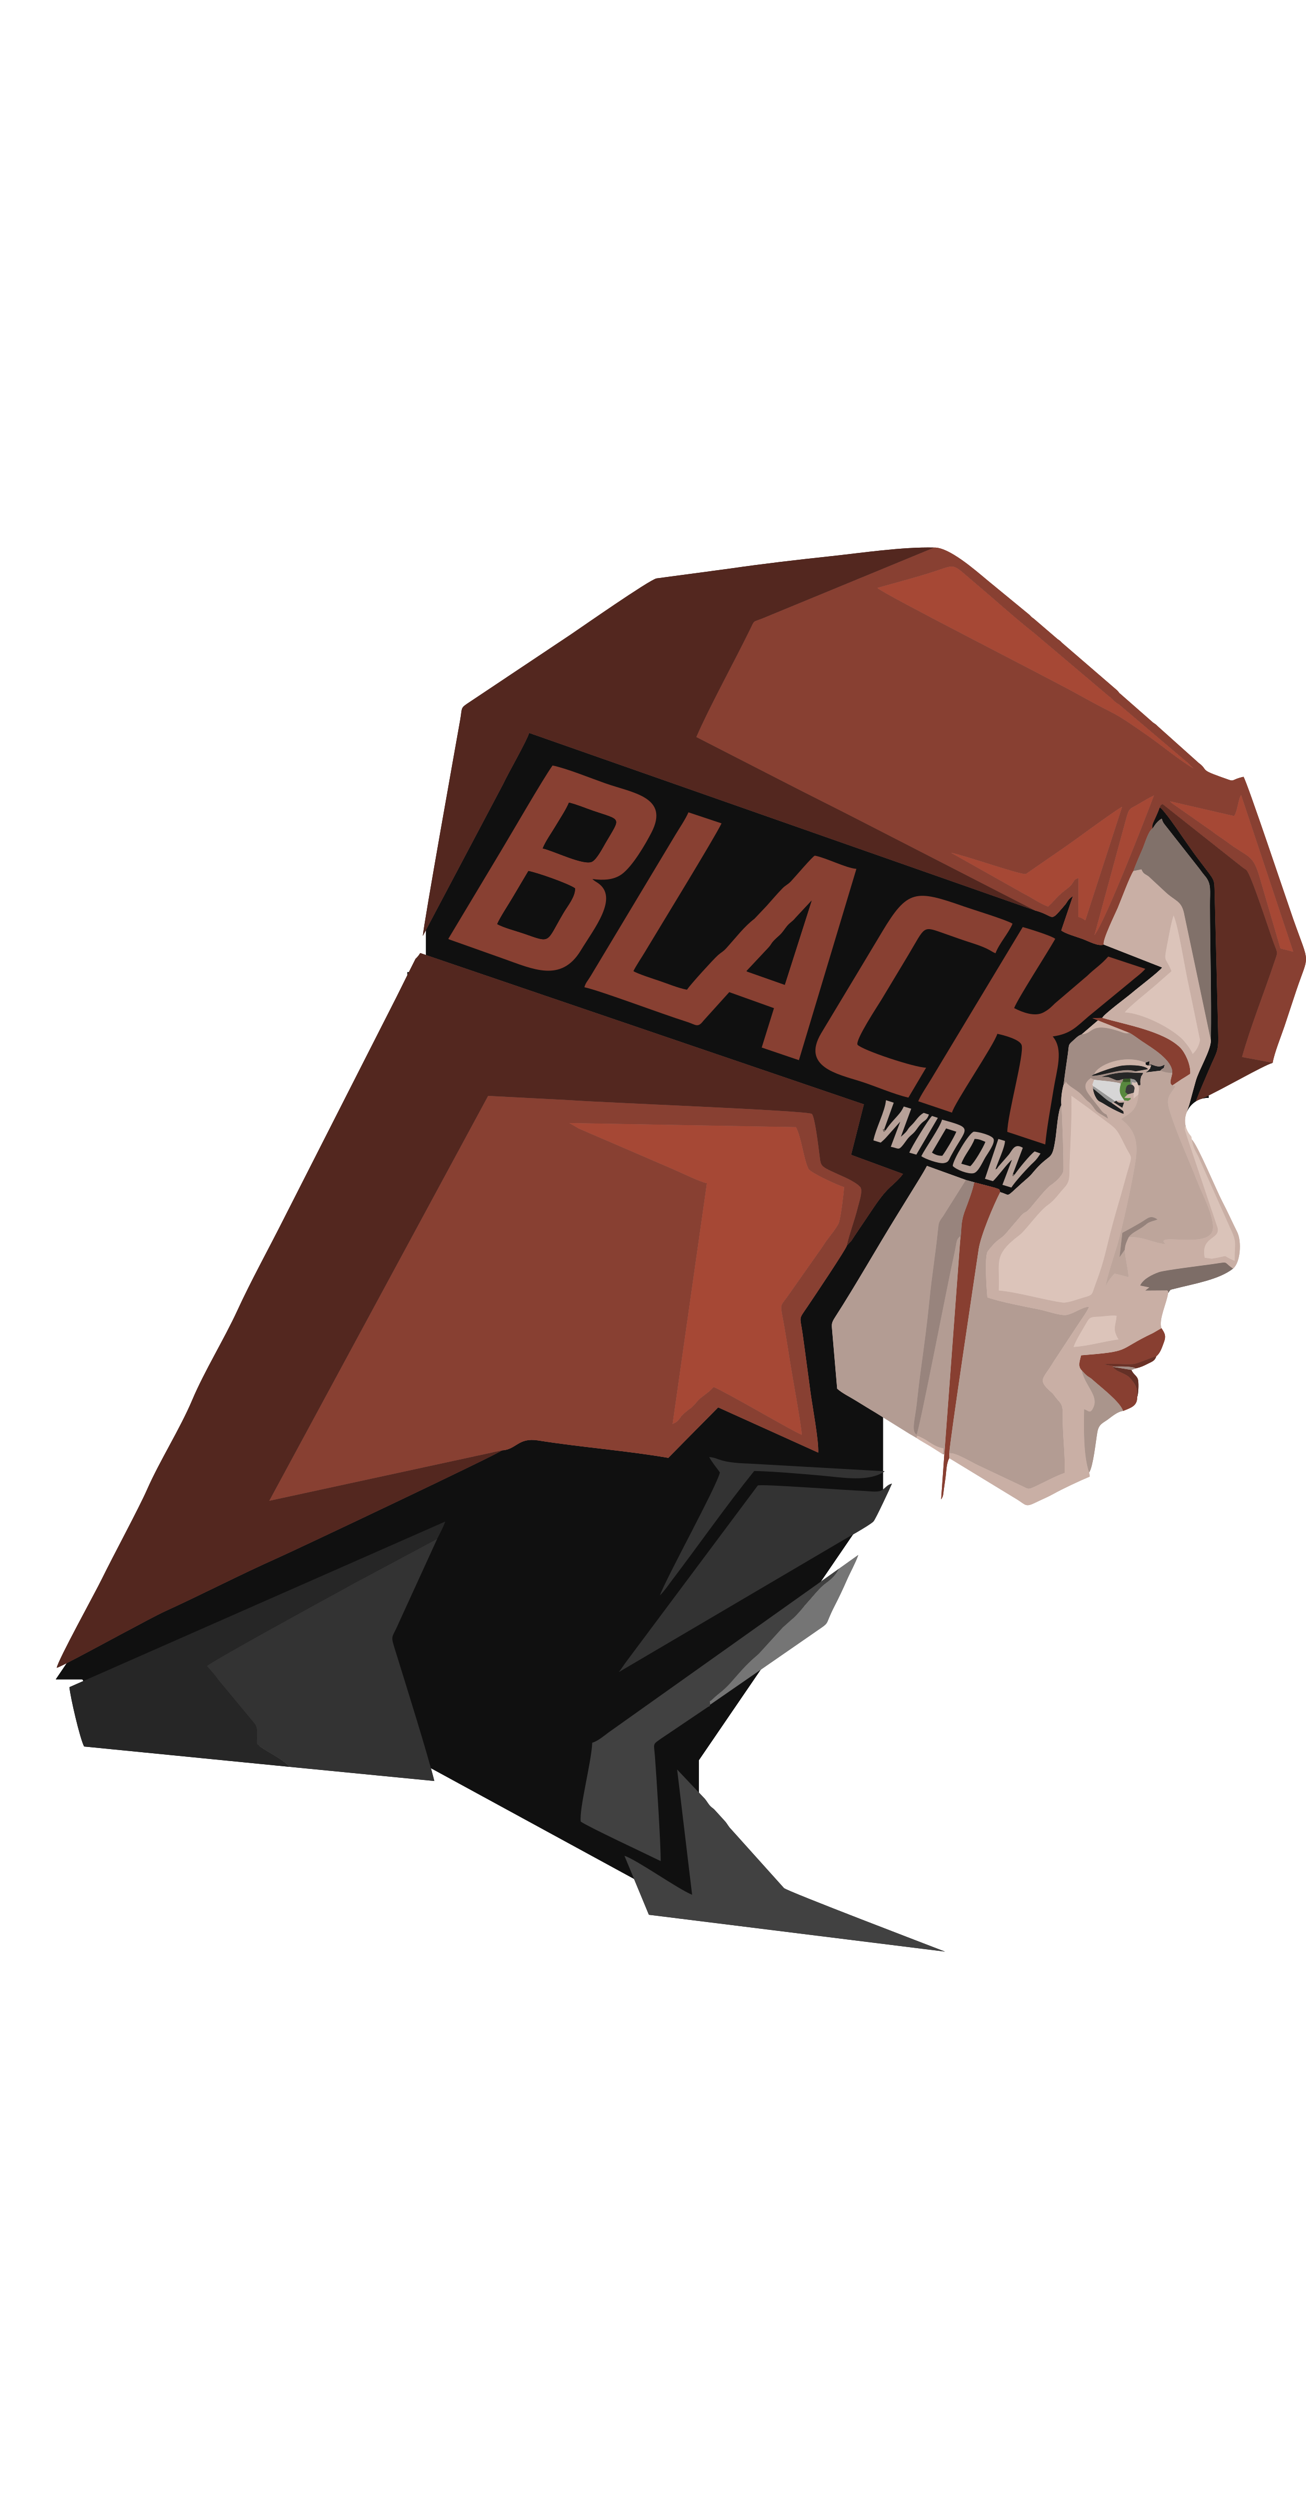 <?xml version="1.0" encoding="UTF-8"?>
<!DOCTYPE svg PUBLIC "-//W3C//DTD SVG 1.1//EN" "http://www.w3.org/Graphics/SVG/1.1/DTD/svg11.dtd">
<!-- Creator: CorelDRAW X7 -->
<svg xmlns="http://www.w3.org/2000/svg" xml:space="preserve" width="287px" height="549px" version="1.1" style="shape-rendering:geometricPrecision; text-rendering:geometricPrecision; image-rendering:optimizeQuality; fill-rule:evenodd; clip-rule:evenodd"
viewBox="0 0 18649962 20044133"
 xmlns:xlink="http://www.w3.org/1999/xlink">
 <defs>
  <style type="text/css">
   <![CDATA[
    .fil5 {fill:#0D0E0E}
    .fil0 {fill:#101010}
    .fil38 {fill:#121415}
    .fil3 {fill:#1E2021}
    .fil29 {fill:#222222}
    .fil36 {fill:#242424}
    .fil13 {fill:#262626}
    .fil14 {fill:#333333}
    .fil37 {fill:#385827}
    .fil34 {fill:#393939}
    .fil11 {fill:#414141}
    .fil17 {fill:#53271F}
    .fil32 {fill:#58883E}
    .fil19 {fill:#5F2D23}
    .fil31 {fill:#643026}
    .fil1 {fill:#665A55}
    .fil30 {fill:#6A3126}
    .fil39 {fill:#71645E}
    .fil24 {fill:#757575}
    .fil26 {fill:#7D6D67}
    .fil21 {fill:#81716A}
    .fil40 {fill:#85746D}
    .fil9 {fill:#883F31}
    .fil16 {fill:#884032}
    .fil28 {fill:#95827B}
    .fil2 {fill:#979695}
    .fil23 {fill:#98847D}
    .fil22 {fill:#A18C84}
    .fil35 {fill:#A28C84}
    .fil15 {fill:#A64835}
    .fil25 {fill:#AA958C}
    .fil12 {fill:#B39C93}
    .fil6 {fill:#B59E95}
    .fil7 {fill:#B7A198}
    .fil20 {fill:#BDA59B}
    .fil18 {fill:#C9AFA5}
    .fil4 {fill:#CDB3A8}
    .fil33 {fill:#D1B6AC}
    .fil27 {fill:#D7D6D6}
    .fil8 {fill:#DAC3B9}
    .fil10 {fill:#DCC4BA}
   ]]>
  </style>
 </defs>
 <g id="Layer_x0020_1">
  <g id="_494065316128">
   <g>
    <path class="fil0" d="M17259297 7856845c-32714,-995 -64771,2961 -95306,11280 29462,-13521 61442,-28883 95306,-45627l0 34347zm-12045090 9558195l920259 0 3190235 1738267 0 289803 1656472 -343308 0 -151000 -1002059 0 0 -1636014 2556279 -3742390 74128 0 0 -1153740 -91012 -56612c-90103,-54704 -187588,-112726 -285787,-174381 -90524,-56839 -205230,-111363 -278078,-177211l-68046 -790748c-9691,-129802 -22106,-136464 39346,-231818 293044,-454662 588783,-978157 875638,-1442069 76128,-123117 146768,-236475 221041,-358211 63660,-104339 160816,-255426 214003,-358239l557025 201274 412088 109754c76998,29333 60622,8363 77206,63738 156023,42389 62746,91895 312192,-131610 44443,-39820 106031,-88620 141305,-131623 270479,-329772 281942,-146058 335718,-500429 16908,-111397 34845,-402740 84031,-479259 -8854,-88398 7739,-207018 32328,-293430 17106,-144899 38936,-288097 59128,-429305 23932,-167357 -6719,-121784 121146,-238403 27183,-24791 48786,-37115 77234,-47965l233273 -200177 -80606 -31694 141812 -3884c24207,-54351 353867,-296416 421435,-354757 81244,-70147 389828,-304202 433054,-363833l-832596 -326584c-80708,28777 -211042,-45960 -306705,-81408 -69969,-25926 -254673,-77983 -301063,-121368l166913 -491766c-18821,16468 -42603,32457 -62197,56099 -22062,26632 -27322,44337 -49674,70409 -233737,272652 -128455,161323 -429904,80659l-7223644 -2534212c-28206,106629 -299111,574435 -372214,732734l-1100680 2079976 0 357244 6253792 2131337 -182270 720445 741536 272938c-147087,188752 -192501,143744 -419749,480810l-274416 407146c-18691,28019 -23517,38545 -47318,71751l-62196 65409c-8309,45998 -473632,740604 -565199,875450 -128826,189723 -101880,123252 -65490,380760 40095,283720 75248,567730 114827,851378 26767,191830 117436,681166 108136,846282l-1429431 -645771 -711880 720710c-601300,-103977 -1264940,-153362 -1858867,-248851 -286344,-46038 -309836,131618 -517602,142034 -35999,44423 -2919175,1409258 -3202905,1535606 -538958,240007 -1068173,515389 -1607310,761502 -208350,95113 -1056231,563112 -1403398,739720l-156565 231118 -796926 0 0 5 1175256 0 658868 1006097 169381 -177849 1636014 0 0 122711 1574688 0 0 306753zm11830358 -14404757l-2788 -2492 2788 -126 0 2618zm-11227185 3051563l21164 -92 -21164 42549 0 -42457z"/>
    <g>
     <g>
      <polygon class="fil1" points="16438865,7395261 16429884,7376479 16408870,7375832 16394943,7394841 "/>
      <path class="fil1" d="M14489184 8951471l-24347 -8183 -5608 23574c319,1184 4154,5729 5874,8811l24081 -24202z"/>
     </g>
     <g>
      <path class="fil2" d="M15874018 7927645l29507 -9498 24632 -11217 -302251 -210428c-30970,-2473 -21792,-8308 -19029,25512 43540,37704 87210,69906 130146,107349 41776,36429 87470,75070 136995,98282z"/>
      <path class="fil2" d="M16141681 7629427l6410 37796 23396 5275c-15034,-74210 6372,-19873 43467,-34312 2884,-1121 9884,-1435 12367,-2194 2478,-763 8410,-231 12458,-1256 -38820,-46327 -25115,-38428 -99301,-55123l1203 49814z"/>
     </g>
     <g>
      <path class="fil3" d="M16018289 8076954c42042,8062 30675,14695 24009,-29820 -50003,-39748 -113808,-80616 -168280,-119489 -49525,-23212 -95219,-61853 -136995,-98282 -42936,-37443 -86606,-69645 -130146,-107349 7382,50418 21106,95253 47462,138367 31966,52288 50105,45139 106543,80674 91804,57800 160309,92340 257407,135899z"/>
      <path class="fil3" d="M16438865 7395261c-32536,76959 6246,14227 -46767,76413l-32458 21854 209703 -25202c53921,-60476 43521,-2980 61849,-86958 -70182,44655 -110528,27414 -201308,-4889l8981 18782z"/>
     </g>
     <g>
      <path class="fil4" d="M15623848 7521532c115861,-46501 246378,-94011 369640,-119851 86562,-18149 347592,-20197 400687,44453l-2077 25540c53013,-62186 14231,546 46767,-76413l-43922 -420 -32100 -12657 -2580 -27888c-305540,-130942 -694639,32975 -736415,167236z"/>
      <path class="fil4" d="M15446027 6950111c174299,-7627 114412,-178438 521486,-48824 56457,17975 115160,50723 160734,26733l-448947 -178086 -233273 200177z"/>
     </g>
     <g>
      <path class="fil5" d="M13456798 8682833c50206,-66515 165125,-259238 199785,-343091l-145995 -46998 -202162 344510c36834,27294 90137,49395 148372,45579z"/>
      <path class="fil5" d="M13855026 8832345c57158,-45661 188883,-273165 216525,-347583 -58308,-23289 -79544,-38704 -154029,-42226 -44970,125344 -143783,226993 -189849,354341l127353 35468z"/>
     </g>
     <g>
      <path class="fil6" d="M13456798 8682833c-58235,3816 -111538,-18285 -148372,-45579l202162 -344510 145995 46998c-34660,83853 -149579,276576 -199785,343091zm-300150 5545c47139,38328 249557,110417 319975,99644 70075,-10719 69655,-39858 103185,-102368 221568,-413040 340216,-389079 -127614,-518476 -20342,95891 -238379,406243 -295546,521200z"/>
      <path class="fil6" d="M13855026 8832345l-127353 -35468c46066,-127348 144879,-228997 189849,-354341 74485,3522 95721,18937 154029,42226 -27642,74418 -159367,301922 -216525,347583zm-249842 -3657c51651,55201 223993,121078 299507,103088 66042,-15734 122383,-152449 168589,-229828 33530,-56148 140807,-198597 114639,-259876 -22173,-51906 -217805,-103600 -281769,-102755 -70964,19014 -298932,404987 -300966,489371z"/>
     </g>
     <g>
      <path class="fil7" d="M14489184 8951471l-24081 24202c-1720,-3082 -5555,-7627 -5874,-8811l5608 -23574 141401 -374200c-127686,-76534 -151077,47964 -213036,112426l-134918 154768c-30120,35805 1420,15415 -42646,42694 33351,-106571 133053,-311521 135957,-406948l-95186 -28613 -191216 568552 113629 33545c54158,-43342 209882,-260287 271687,-304768l-135744 357196 127875 38805c51530,-83818 243866,-294077 317589,-360998 41394,-37578 70992,-81393 98310,-124909l-83253 -30143c-68263,48636 -235765,256967 -286102,330776z"/>
      <path class="fil7" d="M12647394 8318550l-25105 23226c-35284,-68582 -198,-25893 2594,-31284l137961 -385016 -111097 -35463c-12053,156961 -148474,407195 -178859,573595l103996 31984c16985,-15120 56110,-48525 75708,-71886l203046 -227703 -135005 359269c113277,20443 107712,59515 181593,-35014 46767,-59834 56554,-86929 117784,-138720 64843,-54844 72771,-89528 125286,-147860 57413,-63780 86722,-48114 120377,-138971l-75282 -24178c-78935,44298 -112079,116899 -171772,173617 -84017,79834 -24714,56801 -153797,167599l147652 -400011 -106354 -31893c-17154,34777 -31497,62442 -57399,94519 -65269,80828 -129281,135304 -201327,244190z"/>
      <path class="fil7" d="M13392631 8142188l-82945 -27680c-44331,36047 -301869,455676 -324308,524519l100263 28110 306990 -524949z"/>
     </g>
     <g>
      <path class="fil8" d="M17018382 8449898c-1343,-14652 -4473,-29236 -8811,-43733 -36999,-40052 -63747,-89035 -77210,-142444 -14217,7941 -22927,16004 367,90132 13038,41496 25806,84770 41066,128068l412426 1226748c44834,175409 -245349,117996 -182825,430928l102171 13337c291396,-48481 108474,-56664 326361,30511 -5222,-264561 44936,-245315 -75234,-492877l-425426 -953534c-1903,-4913 -7178,-18874 -9328,-23608 -45535,-100098 -78558,-120977 -103557,-263528z"/>
      <path class="fil8" d="M16171487 7672498c42878,30425 28419,52042 18173,109842l-3410 85283c27603,-24333 49703,-40951 70249,-57255l8936 -85920c-642,-5125 -1946,-10415 -2763,-15265 -898,-5323 -6628,-28216 -7937,-33738l-14956 -40709c-4048,1025 -9980,493 -12458,1256 -2483,759 -9483,1073 -12367,2194 -37095,14439 -58501,-39898 -43467,34312z"/>
     </g>
     <g>
      <path class="fil9" d="M13912111 9062216c-20434,111055 -85480,281479 -126749,390509 -73689,194699 -46347,261939 -74824,455449l-224997 3035529 -46153 645704c34105,-51883 27472,-65317 39375,-147068 7985,-54868 12739,-94968 21420,-151014 13845,-89422 12164,-215858 55191,-292102l0 -67510c7362,-167110 363597,-2533685 419489,-2911856 29902,-202298 215582,-638192 308082,-817722 -16584,-55375 -208,-34405 -77206,-63738l-293628 -76181z"/>
      <path class="fil9" d="M15445873 11744791c3319,2859 7579,3744 8942,9632l25694 28584c58767,62524 73438,52433 123634,98470 106364,97552 395833,315840 433425,444604 109161,-44023 204419,-70635 201158,-197293 -1705,-85732 16835,-148454 -107745,-280856 -37279,-39617 -129928,-71906 -186081,-101663l-61182 -50979 36217 -3609c-11807,-9816 -99678,-15159 -150720,-32936 133928,-15545 280005,7841 413151,-1976 62829,-4627 241784,-89939 330293,-111721 57549,-47868 79732,-123285 106973,-195805 34921,-92992 17815,-127561 -34217,-205124l-119923 69665c-534505,253673 -287310,258948 -1027300,318337 -15729,75230 -52675,152324 7681,212670z"/>
      <path class="fil9" d="M15679300 6749934l448947 178086c59602,31883 119962,80510 182564,122460 140454,94108 434662,266349 429966,447551 -8854,78340 -55061,150072 1841,180776l125126 -84813c50148,-31159 82215,-49834 129006,-81500 8425,-133073 -74152,-304135 -143913,-373510 -239220,-237886 -794873,-329709 -1112331,-424628l-141812 3884 80606 31694z"/>
     </g>
     <g>
      <path class="fil10" d="M14261245 10606794c270933,22724 682649,142962 914279,172062 72611,9120 212500,-47853 291194,-69519 150270,-41371 120406,-39328 174472,-183521 140054,-373519 144150,-476526 246490,-860344 50897,-190887 110329,-380852 161951,-572513 128397,-476699 130638,-327211 22593,-542808 -135971,-271329 -116952,-239156 -332211,-400881 -73360,-55114 -139556,-104455 -214553,-160052l-226611 -164034c8149,284759 -10391,627555 -23019,914067 -10410,236268 17541,296952 -80403,403103 -78635,85219 -136126,176936 -233249,244195 -125749,87074 -312617,359891 -405305,429913 -391596,295836 -272136,385857 -295628,790332z"/>
      <path class="fil10" d="M16728440 6048010l-240567 211404c-87809,76664 -386862,313193 -425730,377461 234204,10555 619950,197187 806292,367568 47366,43317 144256,165637 161193,225828 59689,-43771 107214,-154376 105905,-206321l-157097 -759232c-52500,-220582 -149328,-862440 -219326,-1013228 -34796,99055 -70085,304324 -92596,419050 -52776,268952 -24482,160458 61926,377470z"/>
      <path class="fil10" d="M15331007 11413927c222143,-16449 426363,-79389 643317,-108707 -2618,-4569 -7014,-16067 -8468,-13347 -1435,2696 -6275,-9797 -8188,-13313 -71119,-130673 -22608,-174420 -11488,-311850 -75722,-9208 -160449,6869 -235949,11859 -116561,7705 -143241,-5241 -194278,86485 -40671,73090 -165299,270861 -184946,348873z"/>
     </g>
     <g>
      <path class="fil11" d="M10146572 17969945c-33743,-33448 -49578,-69800 -81326,-107025l-384658 -406548c-1904,-6468 -7372,-6458 -10623,-9589l213616 1786000c-213380,-88524 -780926,-493873 -966630,-557170l349152 842504 4228969 526016c-244731,-94982 -2241087,-855996 -2299877,-907096l-758265 -843948c-37274,-37095 -52766,-77147 -89248,-116127l-146194 -160444c-23651,-23424 -31288,-23158 -54916,-46573z"/>
      <path class="fil11" d="M10140553 16519654c-3082,-83026 -24134,-21337 42173,-87142 11714,-11628 48737,-44897 62196,-55476 172100,-135315 184709,-175434 354747,-361153 132826,-145068 211978,-198665 243504,-233345 76693,-84355 142536,-156067 219355,-241021 41897,-46341 72051,-79108 113721,-124996l125943 -112339c63244,-46743 164559,-173507 222862,-237369 67365,-73795 158140,-188289 228215,-249219 64133,-55766 157840,-101726 229514,-240693l-3294269 2339909c-66298,50095 -157000,125020 -231172,145430 -9337,264876 -189515,946955 -164187,1125717 119281,82519 940988,464241 1141107,563847 3966,-218631 -60906,-1227332 -81509,-1491140 -15666,-200544 -39801,-166845 97142,-264132l650118 -438512c50284,-32414 23855,5758 40540,-38366z"/>
     </g>
     <g>
      <path class="fil12" d="M14282945 9202135c-92500,179530 -278180,615424 -308082,817722 -55892,378171 -412127,2744746 -419489,2911856 71795,-26559 335066,136073 405639,166763l613555 289962c118291,52925 94992,67384 210809,14072 135523,-62380 286735,-147812 417726,-191675 11806,-247258 -31593,-550258 -26878,-803617 3690,-198211 -28980,-177351 -113601,-291198 -18033,-24260 -24371,-34651 -47539,-54853 -212003,-184854 -117189,-188651 25671,-431870l344834 -524031c37177,-56076 153294,-220892 165859,-267045 -98649,3884 -213399,97789 -319936,117344 -85239,15647 -284774,-56355 -382524,-76007 -196342,-39477 -564967,-109016 -748792,-174120 -10536,-95533 -45583,-590222 5058,-658423 132923,-179013 194148,-178907 249958,-244581l228070 -266924c68292,-71563 51046,-15922 137527,-117242 59766,-70027 218983,-271697 282729,-314295 58182,-38882 158541,-124252 179874,-197679 11168,-38438 -17478,-909458 -27222,-947080 -49186,76519 -67123,367862 -84031,479259 -53776,354371 -65239,170657 -335718,500429 -35274,43003 -96862,91803 -141305,131623 -249446,223505 -156169,173999 -312192,131610z"/>
      <path class="fil12" d="M13088341 12711373c14686,-30550 -15367,-49583 90847,5246 45081,23270 55588,32728 97611,60099 54017,35183 131749,77911 191694,81259 2464,21854 5526,22240 3430,39935 -4290,36217 -10734,43511 -10840,43796l24458 1995 224997 -3035529 1435 -76949c-51549,40709 -51375,74032 -65283,149889 -11632,63428 -23077,118986 -37579,183849 -90267,403682 -482443,2445708 -520968,2498556 -78568,-47356 -18473,-234350 2295,-428174 17303,-161507 37882,-337477 60080,-498684 45196,-328294 91886,-675920 124208,-1004528 32352,-328927 86964,-660694 119513,-986354 11169,-111760 14922,-120407 74264,-200182l325148 -516954 -557025 -201274c-53187,102813 -150343,253900 -214003,358239 -74273,121736 -144913,235094 -221041,358211 -286855,463912 -582594,987407 -875638,1442069 -61452,95354 -49037,102016 -39346,231818l68046 790748c72848,65848 187554,120372 278078,177211 98199,61655 195684,119677 285787,174381l430595 267832c45974,30414 88514,50626 139237,83495z"/>
     </g>
     <g>
      <path class="fil13" d="M4130735 17405934c-85307,-112117 -343776,-223036 -460217,-322448 -21362,-40598 35492,-210950 -41289,-299932l-517374 -623700c-22932,-28805 -26777,-40824 -50853,-68650l-107543 -123348c29333,-47491 1466431,-832403 1641169,-929535 133363,-74128 275856,-147647 406846,-223490l1242496 -664583c31352,-63273 91442,-173936 113335,-245214l-5365796 2363884c11251,135948 150468,737508 209626,847132l2929600 289884z"/>
      <path class="fil13" d="M16039308 7588023l101170 -8410c74186,16695 60481,8796 99301,55123l14956 40709c53371,10985 20560,-18250 30821,-76104 14226,-80219 14931,-38114 39472,-98446l-162067 -5656c-159343,-11691 -302822,18115 -435822,62659 90997,2657 78123,-9193 155140,23570 80389,34192 71041,32902 157029,6555z"/>
     </g>
     <g>
      <path class="fil14" d="M4130735 17405934l2071531 202598c-96900,-389992 -412774,-1396969 -547006,-1829057 -85234,-274363 -63626,-186158 38545,-426338l550165 -1202889 -1242496 664583c-130990,75843 -273483,149362 -406846,223490 -174738,97132 -1611836,882044 -1641169,929535l107543 123348c24076,27826 27921,39845 50853,68650l517374 623700c76781,88982 19927,259334 41289,299932 116441,99412 374910,210331 460217,322448z"/>
      <path class="fil14" d="M11966508 14213271c95924,-58598 455763,-255118 507254,-310995 30970,-33608 240413,-483062 262885,-538615 -78751,19695 -94900,74244 -155816,100349 -60022,25724 -178038,5913 -244915,3522 -243233,-8705 -1462479,-101326 -1514342,-77781l-1858688 2489122c-47008,60984 -77485,112393 -125430,174492l3129052 -1840094z"/>
      <path class="fil14" d="M10128191 12983895c10787,28019 54414,86495 70959,110035 30932,43994 53308,67950 81205,110538 -44360,197457 -788380,1545258 -856213,1754343 70215,-70934 114025,-139435 173303,-217553 382456,-504017 781424,-1074187 1173005,-1558432 305140,7512 662153,40342 970785,67070 278745,24139 667650,97649 891623,-62954l-1935898 -109514c-440985,-13448 -420677,-81760 -568769,-93533z"/>
     </g>
     <g>
      <path class="fil15" d="M8266358 8295609c39216,16009 79138,34467 118924,51380l1214859 523591c112846,47685 397282,188269 493655,204708l-489597 3437212c45713,-19763 63466,-29917 96866,-71360 37144,-46090 17613,-34226 61858,-73394 152362,-134879 54989,-20748 212389,-196588 45776,-51138 152502,-110416 215713,-186008 199607,83137 1138625,638486 1258867,682045 295,-102431 -136068,-846199 -163193,-1019677 -26656,-170472 -54809,-343433 -83234,-510683 -59974,-352926 -78070,-278866 40424,-441242l492641 -700397c31105,-42820 30613,-49163 61418,-91833 43255,-59906 159039,-201612 180598,-260117 28251,-76674 71341,-424682 75742,-514148 -73326,-16048 -484294,-205892 -509984,-261556 -70533,-152826 -96180,-437672 -177346,-593720l-3237909 -57931 137309 79718z"/>
      <path class="fil15" d="M12528045 576600c62675,76983 2432452,1278953 2892954,1535742 592464,330375 413296,185593 972882,577768 215567,151077 442410,343100 650915,465888l-64055 -65408c-37076,-35525 -33342,-28729 -63979,-55216l-911806 -774216c-32144,-29675 -37907,-26134 -69616,-50167 -37521,-28444 -28903,-29719 -61225,-57544 -28444,-24492 -39467,-28024 -66268,-53491l-1043329 -882025c-240122,-186467 -602589,-511969 -848605,-719039 -345631,-290918 -241866,-261528 -634462,-137865 -246442,77630 -508800,145551 -753406,215573z"/>
      <path class="fil15" d="M16024951 3699667c-158068,91258 -640274,453970 -831167,584290l-543900 376200c-68060,17478 -858798,-262450 -1071520,-303352l1040449 585498c117300,58746 235345,144396 348447,184332 19889,-20246 39332,-33685 58665,-56042 155565,-179922 206525,-177129 273421,-255209 42955,-50139 34023,-78447 101842,-95615l-2763 553358c49114,17821 46134,12324 100335,51076l526191 -1624536z"/>
      <path class="fil15" d="M16708508 3622490c3125,3971 7145,9010 9647,11705 2454,2643 6676,8145 9734,11242l524534 367534c50370,32356 86900,65645 138560,100035 43612,29038 75491,49839 130407,90992 302120,226423 361186,171004 454801,466275l307889 1053753 184346 47114 -744903 -2239555c-41926,53916 -53302,242775 -101987,300918l-913028 -210013z"/>
      <path class="fil15" d="M15627901 5536824c165714,-216109 753120,-1734943 851571,-1997886 -77543,36380 -154691,83152 -231678,128860 -116958,69442 -121006,42550 -163908,192520l-455985 1676506z"/>
     </g>
     <g>
      <path class="fil16" d="M8129049 8215891l3237909 57931c81166,156048 106813,440894 177346,593720 25690,55664 436658,245508 509984,261556 -4401,89466 -47491,437474 -75742,514148 -21559,58505 -137343,200211 -180598,260117 -30805,42670 -30313,49013 -61418,91833l-492641 700397c-118494,162376 -100398,88316 -40424,441242 28425,167250 56578,340211 83234,510683 27125,173478 163488,917246 163193,1019677 -120242,-43559 -1059260,-598908 -1258867,-682045 -63211,75592 -169937,134870 -215713,186008 -157400,175840 -60027,61709 -212389,196588 -44245,39168 -24714,27304 -61858,73394 -33400,41443 -51153,51597 -96866,71360l489597 -3437212c-96373,-16439 -380809,-157023 -493655,-204708l-1214859 -523591c-39786,-16913 -79708,-35371 -118924,-51380l-137309 -79718zm-961945 4673486c207766,-10416 231258,-188072 517602,-142034 593927,95489 1257567,144874 1858867,248851l711880 -720710 1429431 645771c9300,-165116 -81369,-654452 -108136,-846282 -39579,-283648 -74732,-567658 -114827,-851378 -36390,-257508 -63336,-191037 65490,-380760 91567,-134846 556890,-829452 565199,-875450 39641,-178395 113451,-364380 158053,-547697 16652,-68433 67834,-215177 42076,-278001 -17497,-42680 -150024,-116146 -212365,-144377 -379026,-171627 -352964,-144468 -376601,-319835 -14038,-104122 -64114,-544248 -109451,-592178 -53892,-48269 -2971048,-160280 -3448283,-195975l-1175923 -61379 -3125623 5781444 3322611 -720010z"/>
      <path class="fil16" d="M15498760 5324203c-54201,-38752 -51221,-33255 -100335,-51076l2763 -553358c-67819,17168 -58887,45476 -101842,95615 -66896,78080 -117856,75287 -273421,255209 -19333,22357 -38776,35796 -58665,56042 -113102,-39936 -231147,-125586 -348447,-184332l-1040449 -585498c212722,40902 1003460,320830 1071520,303352l543900 -376200c190893,-130320 673099,-493032 831167,-584290l-526191 1624536zm1209748 -1701713l913028 210013c48685,-58143 60061,-247002 101987,-300918l744903 2239555 -184346 -47114 -307889 -1053753c-93615,-295271 -152681,-239852 -454801,-466275 -54916,-41153 -86795,-61954 -130407,-90992 -51660,-34390 -88190,-67679 -138560,-100035l-524534 -367534c-3058,-3097 -7280,-8599 -9734,-11242 -2502,-2695 -6522,-7734 -9647,-11705zm-1080607 1914334l455985 -1676506c42902,-149970 46950,-123078 163908,-192520 76987,-45708 154135,-92480 231678,-128860 -98451,262943 -685857,1781777 -851571,1997886zm-3099856 -4960224c244606,-70022 506964,-137943 753406,-215573 392596,-123663 288831,-153053 634462,137865 246016,207070 608483,532572 848605,719039l1043329 882025c26801,25467 37824,28999 66268,53491 32322,27825 23704,29100 61225,57544 31709,24033 37472,20492 69616,50167l911806 774216c30637,26487 26903,19691 63979,55216l64055 65408c-208505,-122788 -435348,-314811 -650915,-465888 -559586,-392175 -380418,-247393 -972882,-577768 -460502,-256789 -2830279,-1458759 -2892954,-1535742zm2251724 4605207c301449,80664 196167,191993 429904,-80659 22352,-26072 27612,-43777 49674,-70409 19594,-23642 43376,-39631 62197,-56099l-166913 491766c46390,43385 231094,95442 301063,121368 95663,35448 225997,110185 306705,81408 -26777,-57249 170149,-455429 196418,-517930 48617,-115687 174937,-456429 227418,-534388 35468,-105494 86736,-214066 130445,-317700 36057,-85490 84650,-259141 143049,-288594 -14565,-45728 18381,-100422 37733,-143831 22815,-51182 46636,-102707 64229,-155768 20681,-49825 6508,-25502 40429,-47641l1138176 901067c28863,21777 37433,22516 59510,43259 67307,63245 332187,888653 389378,1041416 60264,160956 59771,113687 6271,274015 -145657,436507 -336381,911502 -460077,1350821l438575 82572c21767,-135440 121199,-381418 168347,-521283 57815,-171497 111306,-339810 169091,-511085 185719,-550489 197858,-334061 -43989,-1020870 -84480,-239895 -660075,-1961110 -709793,-2030011 -225089,51830 -80471,88398 -341424,-4275 -290662,-103233 -159164,-90316 -299333,-193965l-584493 -523200c-26057,-27579 -37047,-32062 -66747,-52926l-453980 -398339c-44767,-35434 -20941,-22459 -58085,-60646l-787177 -678702c-37429,-38699 -23642,-24226 -65061,-54395l-339167 -291227c-46400,-32559 -25719,-19796 -62989,-55602l-599125 -492307c-178854,-148826 -546977,-472439 -760086,-466787l-2432110 1002875c-168637,70486 -124677,16942 -201186,173202 -224457,458411 -587551,1119848 -763183,1529129l1200642 615526c405103,208737 796129,401601 1209134,614444l2426530 1245771z"/>
      <path class="fil16" d="M10960782 5726340c79858,-81539 23864,-60873 169633,-188434 43245,-37844 70345,-85992 107614,-131585 45564,-55747 75119,-60539 120518,-117344l231524 -248315 -383673 1202033 -534394 -188221c-2067,-5821 -8125,-4763 -11888,-7580l300666 -320554zm-1915401 320554c40076,-80775 111267,-184385 161560,-268455 197829,-330689 998668,-1635888 1096757,-1840307l-472661 -157647c-40405,96118 -128300,224206 -186898,322285l-1208269 2012615c-49177,82157 -69162,89736 -91002,161806 233818,51390 1109852,383070 1450039,489163 146648,45738 165981,98292 251113,-11714l368017 -407311 638535 228761 -175101 562030 531297 180400 820799 -2730887c-155140,-12729 -428116,-157381 -593251,-188781 -29492,5777 -280117,302009 -341288,366485 -46598,49110 -75486,53800 -120895,100113 -79717,81302 -148836,165139 -226548,250919l-174106 183922c-146188,110214 -263542,267349 -400107,417919 -51752,57065 -65998,53708 -119977,101180 -67660,59500 -400282,426793 -443464,493419 -125720,-23121 -279459,-88215 -402644,-129151 -50699,-16850 -318733,-103567 -361906,-136764z"/>
      <path class="fil16" d="M7100372 5375245c44868,-101857 159275,-273634 219621,-376060l225597 -381002c126783,24545 569498,178023 666553,247600 2483,121996 -106606,250079 -165164,349428 -256779,435634 -168178,433875 -573986,293711 -95543,-32999 -294454,-85476 -372621,-133677zm649564 -1079583c46491,-112402 124309,-216650 190732,-328806 55583,-93852 147624,-232577 183956,-324555 108272,24666 239291,80785 349254,118040 409533,138744 389427,85505 174463,454314 -43201,74113 -123479,231577 -192047,269556 -114320,63322 -558083,-158086 -706358,-188549zm709740 436899c149077,20081 299444,16922 417484,-67457 155816,-111388 343003,-434885 426280,-596763 261267,-507848 -269996,-565291 -658273,-701465 -209119,-73341 -556721,-215114 -754792,-254920 -142787,201661 -581232,963249 -745381,1235366l-743150 1239443c3556,2840 8667,6053 11324,7627l770573 273634c426605,150787 828964,348138 1110365,-116281 187912,-310135 549620,-755203 242263,-963466 -14130,-9575 -23845,-13807 -43892,-28270 -21130,-15236 -19193,-14328 -32801,-27448z"/>
      <path class="fil16" d="M14482049 6575191c57704,-145884 470511,-781457 586976,-988426 -45462,-43898 -437353,-162657 -464159,-168309l-1312797 2178837c-44912,74587 -150058,231621 -179255,307753l481969 162261c30579,-131962 599783,-964505 647371,-1124915 90011,17840 319352,79490 346375,158927 42298,124339 -201960,993248 -204032,1240530l542214 179868c23043,-249132 78698,-538915 118566,-787882 44255,-276330 148169,-567252 -12560,-753783 255547,-36370 332695,-133580 509824,-284850l598565 -492202c74544,-65509 157966,-121097 214269,-188472l-529862 -174975c-105055,119745 -190970,168980 -300131,275296l-460149 392658c-54032,51859 -82273,84568 -161574,128132 -125165,68751 -301372,1183 -421610,-60448z"/>
      <path class="fil16" d="M14215971 5792333c49713,-135952 191950,-293696 243084,-422165 -82799,-53467 -554818,-197192 -689345,-244355 -693997,-243310 -808631,-248624 -1173314,361322 -116156,194283 -228626,381702 -345134,575116l-525118 872658c-283875,478265 236446,583788 556272,684470 216307,68100 476076,184796 689755,233457l253306 -427663c-151329,3169 -914850,-249871 -980369,-327632 -30835,-72654 289715,-555542 344418,-646177 125320,-207640 244780,-406590 371206,-617216 264952,-441396 201283,-436363 539142,-318323 122624,42839 244571,87736 367640,126445 266503,83823 278923,123653 348457,150063z"/>
     </g>
     <g>
      <path class="fil17" d="M7167104 12889377l-3322611 720010 3125623 -5781444 1175923 61379c477235,35695 3394391,147706 3448283,195975 45337,47930 95413,488056 109451,592178 23637,175367 -2425,148208 376601,319835 62341,28231 194868,101697 212365,144377 25758,62824 -25424,209568 -42076,278001 -44602,183317 -118412,369302 -158053,547697l62196 -65409c23801,-33206 28627,-43732 47318,-71751l274416 -407146c227248,-337066 272662,-292058 419749,-480810l-741536 -272938 182270 -720445 -6336658 -2159577c-17546,30815 -39941,58505 -66167,82021 -81920,160449 -242659,488110 -275170,551610l-1620020 3186292c-202621,402253 -457680,864967 -647433,1278297 -189911,413677 -470071,864662 -645587,1279861 -175313,414702 -462748,865132 -645429,1279857 -120218,272924 -482433,942641 -646877,1278727 -100828,206075 -621448,1148068 -643588,1267224 95084,-24376 1293528,-691098 1546795,-806713 539137,-246113 1068352,-521495 1607310,-761502 283730,-126348 3166906,-1491183 3202905,-1535606z"/>
      <path class="fil17" d="M14779769 5181807l-2426530 -1245771c-413005,-212843 -804031,-405707 -1209134,-614444l-1200642 -615526c175632,-409281 538726,-1070718 763183,-1529129 76509,-156260 32549,-102716 201186,-173202l2432110 -1002875c-464546,-10328 -1020542,75012 -1487899,124928 -471202,50327 -959495,107108 -1423364,174449l-1053879 141266c-106701,22651 -1089051,709952 -1226196,802017l-1441074 961935c-138319,90963 -103248,69814 -136054,255639 -54872,310806 -525741,2938604 -533180,3084126l1145615 -2164891c73103,-158299 344008,-626105 372214,-732734l7223644 2534212z"/>
     </g>
     <path class="fil0" d="M16923631 8157111c-710,8482 -1082,16931 -1130,25337 -135,-8290 270,-16753 1130,-25337z"/>
     <path class="fil0" d="M17080317 7904037c-59341,35936 -107117,90533 -134034,157434 14497,-44076 32105,-87746 42167,-126213 27753,-106069 57830,-213838 87370,-319337 45906,-163961 216857,-437382 216022,-580687 10226,-640443 -11681,-1285528 -13430,-1925642 -584,-213235 25492,-308145 -71085,-420914 -45104,-52670 -61143,-82113 -104025,-134672l-419822 -534326c-57308,-75843 -74148,-81519 -92992,-149768 -63409,34246 -95094,85442 -130759,140658 -14565,-45728 18381,-100422 37733,-143831 22815,-51182 46636,-102707 64229,-155768 58448,32245 259509,327385 299493,386122 48554,71327 92099,129692 140464,200617 43511,63805 93166,129136 136807,186873 218660,289285 199839,235456 206646,454473l49235 1959931c10777,303652 -12802,279750 -122363,537157 -65757,154488 -138851,317801 -194646,469071l2990 -1178z"/>
     <path class="fil0" d="M7100372 5375245c78167,48201 277078,100678 372621,133677 405808,140164 317207,141923 573986,-293711 58558,-99349 167647,-227432 165164,-349428 -97055,-69577 -539770,-223055 -666553,-247600l-225597 381002c-60346,102426 -174753,274203 -219621,376060z"/>
     <path class="fil0" d="M7749936 4295662c148275,30463 592038,251871 706358,188549 68568,-37979 148846,-195443 192047,-269556 214964,-368809 235070,-315570 -174463,-454314 -109963,-37255 -240982,-93374 -349254,-118040 -36332,91978 -128373,230703 -183956,324555 -66423,112156 -144241,216404 -190732,328806z"/>
     <path class="fil0" d="M10660116 6046894c3763,2817 9821,1759 11888,7580l534394 188221 383673 -1202033 -231524 248315c-45399,56805 -74954,61597 -120518,117344 -37269,45593 -64369,93741 -107614,131585 -145769,127561 -89775,106895 -169633,188434l-300666 320554z"/>
     <path class="fil18" d="M15331007 11413927c19647,-78012 144275,-275783 184946,-348873 51037,-91726 77717,-78780 194278,-86485 75500,-4990 160227,-21067 235949,-11859 -11120,137430 -59631,181177 11488,311850 1913,3516 6753,16009 8188,13313 1454,-2720 5850,8778 8468,13347 -216954,29318 -421174,92258 -643317,108707zm1615276 -3352456c-7807,19410 -13879,39835 -17946,61158 -2198,11531 -3754,23038 -4706,34482 -860,8584 -1265,17047 -1130,25337 -159,27801 3251,55071 9860,81273 -14217,7941 -22927,16004 367,90132 13038,41496 25806,84770 41066,128068l412426 1226748c44834,175409 -245349,117996 -182825,430928l102171 13337c291396,-48481 108474,-56664 326361,30511 -5222,-264561 44936,-245315 -75234,-492877l-425426 -953534c-1903,-4913 -7178,-18874 -9328,-23608 -45535,-100098 -78558,-120977 -103557,-263528 82587,75872 350974,723638 434889,883996 77138,147415 140213,289787 212795,435116 71288,142744 45182,441357 -57491,524509 -33868,-20690 -33400,-21511 -64210,-47341 -63061,-52873 -19193,-44733 -252055,-12609 -127430,17580 -663312,83935 -741874,111383 -91659,32023 -224660,95427 -267808,190342l130566 26927 -57037 44732 310777 -2207c19261,20695 10923,-18053 13928,36984 -19275,144169 -138286,378833 -95447,502389l-119923 69665c-534505,253673 -287310,258948 -1027300,318337 -15729,75230 -52675,152324 7681,212670 52887,231219 243799,358172 170279,527350 -45220,104059 -69925,51698 -133846,29574 -6053,264440 -10922,669243 71075,902265l8377 59133c-134392,55274 -384118,172391 -516534,245895 -87282,48453 -173410,83263 -264426,127779 -135097,66075 -132233,30622 -254876,-46298l-970548 -591266 0 -67510c71795,-26559 335066,136073 405639,166763l613555 289962c118291,52925 94992,67384 210809,14072 135523,-62380 286735,-147812 417726,-191675 11806,-247258 -31593,-550258 -26878,-803617 3690,-198211 -28980,-177351 -113601,-291198 -18033,-24260 -24371,-34651 -47539,-54853 -212003,-184854 -117189,-188651 25671,-431870l344834 -524031c37177,-56076 153294,-220892 165859,-267045 -98649,3884 -213399,97789 -319936,117344 -85239,15647 -284774,-56355 -382524,-76007 -196342,-39477 -564967,-109016 -748792,-174120 -10536,-95533 -45583,-590222 5058,-658423 132923,-179013 194148,-178907 249958,-244581l228070 -266924c68292,-71563 51046,-15922 137527,-117242 59766,-70027 218983,-271697 282729,-314295 58182,-38882 158541,-124252 179874,-197679 11168,-38438 -17478,-909458 -27222,-947080 -8854,-88398 7739,-207018 32328,-293430 23352,-44042 5386,34240 32226,-44231 24888,43545 -5903,4285 33081,43004 47887,47554 146087,95030 192361,148623 107634,124662 97567,87268 136937,135527 93036,114049 21009,72297 240046,203602 -35965,-102412 -11285,-27125 -85935,-102108l-142266 -181748c-78012,-99330 -160183,-194167 -18719,-295159l48994 24038 -24941 69147c2140,4493 4521,9304 6106,16787 1420,6691 14690,10217 19497,13236 -30970,-2473 -21792,-8308 -19029,25512 7382,50418 21106,95253 47462,138367 31966,52288 50105,45139 106543,80674 91804,57800 160309,92340 257407,135899l27849 9251 -3840 -39071c-50003,-39748 -113808,-80616 -168280,-119489l29507 -9498 122682 79283 24912 -75263c-69370,5260 -70254,12149 -115344,-25922l119629 -3589c72992,3371 30593,20289 91489,-17734 -7917,-40472 22043,734 -90958,-20391 16956,-20183 3551,-5034 25038,-25883l16555 -15676c1531,-1449 5671,-4860 8299,-7512l83833 -23120 -3410 85283c27603,-24333 49703,-40951 70249,-57255 -16488,241476 -143489,273581 -247215,349714 185845,140000 242456,301652 214172,544098 -29685,254421 -196452,1021551 -270411,1264142 -48095,157753 -143324,440396 -165391,587759 20275,-68568 81089,-141619 127856,-192279l201882 50960c-12797,-130837 -52699,-284233 -55370,-391558 2811,-67775 26376,-117759 56554,-178970 213200,-9690 340810,80669 524412,99920 -178569,-169130 559185,57138 664302,-172396 68670,-149946 -137923,-536634 -202756,-702899 -125721,-322410 -292793,-682041 -399316,-1016334 -61592,-193308 -11458,-224123 75684,-353163 -18792,-30733 10381,-5101 -38284,-20555l125126 -84813c50148,-31159 82215,-49834 129006,-81500 8425,-133073 -74152,-304135 -143913,-373510 -239220,-237886 -794873,-329709 -1112331,-424628 24207,-54351 353867,-296416 421435,-354757 81244,-70147 389828,-304202 433054,-363833l-832596 -326584c-26777,-57249 170149,-455429 196418,-517930 48617,-115687 174937,-456429 227418,-534388l114808 -23391c26052,66940 49351,63911 100601,99997l220582 204776c172806,167381 253996,131894 293811,357297l375805 1779691c835,143305 -170116,416726 -216022,580687 -29540,105499 -59617,213268 -87370,319337 -10062,38467 -27670,82137 -42167,126213zm-2685038 2545323c23492,-404475 -95968,-494496 295628,-790332 92688,-70022 279556,-342839 405305,-429913 97123,-67259 154614,-158976 233249,-244195 97944,-106151 69993,-166835 80403,-403103 12628,-286512 31168,-629308 23019,-914067l226611 164034c74997,55597 141193,104938 214553,160052 215259,161725 196240,129552 332211,400881 108045,215597 105804,66109 -22593,542808 -51622,191661 -111054,381626 -161951,572513 -102340,383818 -106436,486825 -246490,860344 -54066,144193 -24202,142150 -174472,183521 -78694,21666 -218583,78639 -291194,69519 -231630,-29100 -643346,-149338 -914279,-172062zm2467195 -4558784c-86408,-217012 -114702,-108518 -61926,-377470 22511,-114726 57800,-319995 92596,-419050 69998,150788 166826,792646 219326,1013228l157097 759232c1309,51945 -46216,162550 -105905,206321 -16937,-60191 -113827,-182511 -161193,-225828 -186342,-170381 -572088,-357013 -806292,-367568 38868,-64268 337921,-300797 425730,-377461l240567 -211404z"/>
     <path class="fil19" d="M16561691 3710971c58448,32245 259509,327385 299493,386122 48554,71327 92099,129692 140464,200617 43511,63805 93166,129136 136807,186873 218660,289285 199839,235456 206646,454473l49235 1959931c10777,303652 -12802,279750 -122363,537157 -65757,154488 -138851,317801 -194646,469071l2990 -1178c25941,-15715 54095,-27859 83674,-35912 302734,-138836 871556,-472289 1009962,-511645l-438575 -82572c123696,-439319 314420,-914314 460077,-1350821 53500,-160328 53993,-113059 -6271,-274015 -57191,-152763 -322071,-978171 -389378,-1041416 -22077,-20743 -30647,-21482 -59510,-43259l-1138176 -901067c-33921,22139 -19748,-2184 -40429,47641z"/>
     <path class="fil20" d="M16214152 7478379l-51191 16860 162067 5656c-24541,60332 -25246,18227 -39472,98446 -10261,57854 22550,87089 -30821,76104 1309,5522 7039,28415 7937,33738 817,4850 2121,10140 2763,15265l-8936 85920c-16488,241476 -143489,273581 -247215,349714 185845,140000 242456,301652 214172,544098 -29685,254421 -196452,1021551 -270411,1264142 -48095,157753 -143324,440396 -165391,587759 20275,-68568 81089,-141619 127856,-192279l201882 50960c-12797,-130837 -52699,-284233 -55370,-391558l-74128 107147 39530 -346545c77369,-41134 182719,-99315 260247,-145111 111523,-65877 135827,-114489 241046,-47100 -3561,2271 -9019,4058 -11623,5029l-24516 9188c-97992,32342 70505,-22593 -26690,7565 -95683,29685 -77650,38202 -160275,93847 -63800,42965 -148478,79732 -187037,137010 213200,-9690 340810,80669 524412,99920 -178569,-169130 559185,57138 664302,-172396 68670,-149946 -137923,-536634 -202756,-702899 -125721,-322410 -292793,-682041 -399316,-1016334 -61592,-193308 -11458,-224123 75684,-353163 -18792,-30733 10381,-5101 -38284,-20555 -56902,-30704 -10695,-102436 -1841,-180776 -73393,4874 -117933,-12850 -171434,-29705l-209703 25202 32458 -21854 2077 -25540 -180023 32245z"/>
     <path class="fil21" d="M16459729 4010570c-58399,29453 -106992,203104 -143049,288594 -43709,103634 -94977,212206 -130445,317700l114808 -23391c26052,66940 49351,63911 100601,99997l220582 204776c172806,167381 253996,131894 293811,357297l375805 1779691c10226,-640443 -11681,-1285528 -13430,-1925642 -584,-213235 25492,-308145 -71085,-420914 -45104,-52670 -61143,-82113 -104025,-134672l-419822 -534326c-57308,-75843 -74148,-81519 -92992,-149768 -63409,34246 -95094,85442 -130759,140658z"/>
     <path class="fil22" d="M15446027 6950111c-28448,10850 -50051,23174 -77234,47965 -127865,116619 -97214,71046 -121146,238403 -20192,141208 -42022,284406 -59128,429305 23352,-44042 5386,34240 32226,-44231 24888,43545 -5903,4285 33081,43004 47887,47554 146087,95030 192361,148623 107634,124662 97567,87268 136937,135527 93036,114049 21009,72297 240046,203602 -35965,-102412 -11285,-27125 -85935,-102108l-142266 -181748c-78012,-99330 -160183,-194167 -18719,-295159l48994 24038c49911,9743 348037,31013 380987,57302l26642 -40269 6435 -26342c-85988,26347 -76640,27637 -157029,-6555 -77017,-32763 -64143,-20913 -155140,-23570 133000,-44544 276479,-74350 435822,-62659l51191 -16860c-162149,-64940 -436957,60534 -625550,63520l35246 -20367c41776,-134261 430875,-298178 736415,-167236l53675 -19627 -5068 41163 21014 647c90780,32303 131126,49544 201308,4889 -18328,83978 -7928,26482 -61849,86958 53501,16855 98041,34579 171434,29705 4696,-181202 -289512,-353443 -429966,-447551 -62602,-41950 -122962,-90577 -182564,-122460 -45574,23990 -104277,-8758 -160734,-26733 -407074,-129614 -347187,41197 -521486,48824z"/>
     <path class="fil23" d="M13710538 9908174c28477,-193510 1135,-260750 74824,-455449 41269,-109030 106315,-279454 126749,-390509l-118460 -33573 -325148 516954c-59342,79775 -63095,88422 -74264,200182 -32549,325660 -87161,657427 -119513,986354 -32322,328608 -79012,676234 -124208,1004528 -22198,161207 -42777,337177 -60080,498684 -20768,193824 -80863,380818 -2295,428174 38525,-52848 430701,-2094874 520968,-2498556 14502,-64863 25947,-120421 37579,-183849 13908,-75857 13734,-109180 65283,-149889l-1435 76949z"/>
     <path class="fil24" d="M11982783 14576901c-71674,138967 -165381,184927 -229514,240693 -70075,60930 -160850,175424 -228215,249219 -58303,63862 -159618,190626 -222862,237369l-125943 112339c-41670,45888 -71824,78655 -113721,124996 -76819,84954 -142662,156666 -219355,241021 -31526,34680 -110678,88277 -243504,233345 -170038,185719 -182647,225838 -354747,361153 -13459,10579 -50482,43848 -62196,55476 -66307,65805 -45255,4116 -42173,87142l1425244 -985934c332085,-233987 180738,-92084 354819,-429165 57177,-110716 120759,-245465 170004,-358616 51950,-119378 125793,-247721 165661,-364070l-273498 195032z"/>
     <path class="fil25" d="M15553381 13203980c57796,-84708 93959,-442628 116673,-573011 20951,-120252 78640,-129899 152729,-185235 51771,-38661 142247,-114446 214785,-119653 -37592,-128764 -327061,-347052 -433425,-444604 -50196,-46037 -64867,-35946 -123634,-98470l-25694 -28584c-1363,-5888 -5623,-6773 -8942,-9632 52887,231219 243799,358172 170279,527350 -45220,104059 -69925,51698 -133846,29574 -6053,264440 -10922,669243 71075,902265z"/>
     <path class="fil26" d="M16680862 10641730c46186,-56370 9618,-39250 103228,-63312 260513,-66949 623371,-125996 824485,-284899 -33868,-20690 -33400,-21511 -64210,-47341 -63061,-52873 -19193,-44733 -252055,-12609 -127430,17580 -663312,83935 -741874,111383 -91659,32023 -224660,95427 -267808,190342l130566 26927 -57037 44732 310777 -2207c19261,20695 10923,-18053 13928,36984z"/>
     <path class="fil27" d="M15625906 7696502l302251 210428 7618 -10685 119629 -3589c-49984,-78191 -86326,-102190 -49173,-238022 -32950,-26289 -331076,-47559 -380987,-57302l-24941 69147c2140,4493 4521,9304 6106,16787 1420,6691 14690,10217 19497,13236z"/>
     <path class="fil28" d="M16062022 10023204c2811,-67775 26376,-117759 56554,-178970 38559,-57278 123237,-94045 187037,-137010 82625,-55645 64592,-64162 160275,-93847 97195,-30158 -71302,24777 26690,-7565l24516 -9188c2604,-971 8062,-2758 11623,-5029 -105219,-67389 -129523,-18777 -241046,47100 -77528,45796 -182878,103977 -260247,145111l-39530 346545 74128 -107147z"/>
     <path class="fil29" d="M15623848 7521532l-35246 20367c188593,-2986 463401,-128460 625550,-63520l180023 -32245c-53095,-64650 -314125,-62602 -400687,-44453 -123262,25840 -253779,73350 -369640,119851z"/>
     <path class="fil30" d="M15919935 11691681c73857,-1444 250605,-5173 298164,26661 70423,-15661 110958,-35037 174096,-66746 68770,-34550 97702,-41492 120464,-106548 -88509,21782 -267464,107094 -330293,111721 -133146,9817 -279223,-13569 -413151,1976 51042,17777 138913,23120 150720,32936z"/>
     <path class="fil31" d="M16238726 12128788c17314,-46327 23444,-174521 14497,-235862 -10473,-71800 -66089,-79152 -95900,-151981l-273605 -45655 61182 50979c56153,29757 148802,62046 186081,101663 124580,132402 106040,195124 107745,280856z"/>
     <path class="fil32" d="M16006231 7654634c-37153,135832 -811,159831 49173,238022 72992,3371 30593,20289 91489,-17734 -7917,-40472 22043,734 -90958,-20391 16956,-20183 3551,-5034 25038,-25883l16555 -15676c1531,-1449 5671,-4860 8299,-7512 -18850,-15753 -23018,-20332 -35632,-31260 9338,-64862 11338,-110494 77896,-106977l-6410 -37796c-9111,39 -67114,2343 -71534,1783 -55259,-6976 -11415,19589 -37274,-16845l-26642 40269z"/>
     <path class="fil33" d="M13461083 12941708c106,-285 6550,-7579 10840,-43796 2096,-17695 -966,-18081 -3430,-39935 -59945,-3348 -137677,-46076 -191694,-81259 -42023,-27371 -52530,-36829 -97611,-60099 -106214,-54829 -76161,-35796 -90847,-5246 62032,42737 118750,71514 190395,115165 63167,38477 118020,75679 182347,115170z"/>
     <path class="fil34" d="M16105827 7805460l83833 -23120c10246,-57800 24705,-79417 -18173,-109842l-23396 -5275c-66558,-3517 -68558,42115 -77896,106977 12614,10928 16782,15507 35632,31260z"/>
     <path class="fil35" d="M16157323 11740945l60776 -22603c-47559,-31834 -224307,-28105 -298164,-26661l-36217 3609 273605 45655z"/>
     <path class="fil36" d="M15935775 7896245l-7618 10685 -24632 11217 122682 79283 24912 -75263c-69370,5260 -70254,12149 -115344,-25922z"/>
     <path class="fil37" d="M16039308 7588023l-6435 26342c25859,36434 -17985,9869 37274,16845 4420,560 62423,-1744 71534,-1783l-1203 -49814 -101170 8410z"/>
     <polygon class="fil38" points="16360263,7354296 16362843,7382184 16394943,7394841 16408870,7375832 16413938,7334669 "/>
     <path class="fil39" d="M12647394 8318550l-22511 -8058c-2792,5391 -37878,-37298 -2594,31284l25105 -23226z"/>
     <path class="fil40" d="M16018289 8076954l27849 9251 -3840 -39071c6666,44515 18033,37882 -24009,29820z"/>
    </g>
   </g>
   <g>
    <path class="fil0" d="M17259297 7856845c-32714,-995 -64771,2961 -95306,11280 29462,-13521 61442,-28883 95306,-45627l0 34347zm-12045090 9558195l920259 0 3190235 1738267 0 289803 1656472 -343308 0 -151000 -1002059 0 0 -1636014 2556279 -3742390 74128 0 0 -1153740 -91012 -56612c-90103,-54704 -187588,-112726 -285787,-174381 -90524,-56839 -205230,-111363 -278078,-177211l-68046 -790748c-9691,-129802 -22106,-136464 39346,-231818 293044,-454662 588783,-978157 875638,-1442069 76128,-123117 146768,-236475 221041,-358211 63660,-104339 160816,-255426 214003,-358239l557025 201274 412088 109754c76998,29333 60622,8363 77206,63738 156023,42389 62746,91895 312192,-131610 44443,-39820 106031,-88620 141305,-131623 270479,-329772 281942,-146058 335718,-500429 16908,-111397 34845,-402740 84031,-479259 -8854,-88398 7739,-207018 32328,-293430 17106,-144899 38936,-288097 59128,-429305 23932,-167357 -6719,-121784 121146,-238403 27183,-24791 48786,-37115 77234,-47965l233273 -200177 -80606 -31694 141812 -3884c24207,-54351 353867,-296416 421435,-354757 81244,-70147 389828,-304202 433054,-363833l-832596 -326584c-80708,28777 -211042,-45960 -306705,-81408 -69969,-25926 -254673,-77983 -301063,-121368l166913 -491766c-18821,16468 -42603,32457 -62197,56099 -22062,26632 -27322,44337 -49674,70409 -233737,272652 -128455,161323 -429904,80659l-7223644 -2534212c-28206,106629 -299111,574435 -372214,732734l-1100680 2079976 0 357244 6253792 2131337 -182270 720445 741536 272938c-147087,188752 -192501,143744 -419749,480810l-274416 407146c-18691,28019 -23517,38545 -47318,71751l-62196 65409c-8309,45998 -473632,740604 -565199,875450 -128826,189723 -101880,123252 -65490,380760 40095,283720 75248,567730 114827,851378 26767,191830 117436,681166 108136,846282l-1429431 -645771 -711880 720710c-601300,-103977 -1264940,-153362 -1858867,-248851 -286344,-46038 -309836,131618 -517602,142034 -35999,44423 -2919175,1409258 -3202905,1535606 -538958,240007 -1068173,515389 -1607310,761502 -208350,95113 -1056231,563112 -1403398,739720l-156565 231118 -796926 0 0 5 1175256 0 658868 1006097 169381 -177849 1636014 0 0 122711 1574688 0 0 306753zm11830358 -14404757l-2788 -2492 2788 -126 0 2618zm-11227185 3051563l21164 -92 -21164 42549 0 -42457z"/>
    <g>
     <g>
      <polygon class="fil1" points="16438865,7395261 16429884,7376479 16408870,7375832 16394943,7394841 "/>
      <path class="fil1" d="M14489184 8951471l-24347 -8183 -5608 23574c319,1184 4154,5729 5874,8811l24081 -24202z"/>
     </g>
     <g>
      <path class="fil2" d="M15874018 7927645l29507 -9498 24632 -11217 -302251 -210428c-30970,-2473 -21792,-8308 -19029,25512 43540,37704 87210,69906 130146,107349 41776,36429 87470,75070 136995,98282z"/>
      <path class="fil2" d="M16141681 7629427l6410 37796 23396 5275c-15034,-74210 6372,-19873 43467,-34312 2884,-1121 9884,-1435 12367,-2194 2478,-763 8410,-231 12458,-1256 -38820,-46327 -25115,-38428 -99301,-55123l1203 49814z"/>
     </g>
     <g>
      <path class="fil3" d="M16018289 8076954c42042,8062 30675,14695 24009,-29820 -50003,-39748 -113808,-80616 -168280,-119489 -49525,-23212 -95219,-61853 -136995,-98282 -42936,-37443 -86606,-69645 -130146,-107349 7382,50418 21106,95253 47462,138367 31966,52288 50105,45139 106543,80674 91804,57800 160309,92340 257407,135899z"/>
      <path class="fil3" d="M16438865 7395261c-32536,76959 6246,14227 -46767,76413l-32458 21854 209703 -25202c53921,-60476 43521,-2980 61849,-86958 -70182,44655 -110528,27414 -201308,-4889l8981 18782z"/>
     </g>
     <g>
      <path class="fil4" d="M15623848 7521532c115861,-46501 246378,-94011 369640,-119851 86562,-18149 347592,-20197 400687,44453l-2077 25540c53013,-62186 14231,546 46767,-76413l-43922 -420 -32100 -12657 -2580 -27888c-305540,-130942 -694639,32975 -736415,167236z"/>
      <path class="fil4" d="M15446027 6950111c174299,-7627 114412,-178438 521486,-48824 56457,17975 115160,50723 160734,26733l-448947 -178086 -233273 200177z"/>
     </g>
     <g>
      <path class="fil5" d="M13456798 8682833c50206,-66515 165125,-259238 199785,-343091l-145995 -46998 -202162 344510c36834,27294 90137,49395 148372,45579z"/>
      <path class="fil5" d="M13855026 8832345c57158,-45661 188883,-273165 216525,-347583 -58308,-23289 -79544,-38704 -154029,-42226 -44970,125344 -143783,226993 -189849,354341l127353 35468z"/>
     </g>
     <g>
      <path class="fil6" d="M13456798 8682833c-58235,3816 -111538,-18285 -148372,-45579l202162 -344510 145995 46998c-34660,83853 -149579,276576 -199785,343091zm-300150 5545c47139,38328 249557,110417 319975,99644 70075,-10719 69655,-39858 103185,-102368 221568,-413040 340216,-389079 -127614,-518476 -20342,95891 -238379,406243 -295546,521200z"/>
      <path class="fil6" d="M13855026 8832345l-127353 -35468c46066,-127348 144879,-228997 189849,-354341 74485,3522 95721,18937 154029,42226 -27642,74418 -159367,301922 -216525,347583zm-249842 -3657c51651,55201 223993,121078 299507,103088 66042,-15734 122383,-152449 168589,-229828 33530,-56148 140807,-198597 114639,-259876 -22173,-51906 -217805,-103600 -281769,-102755 -70964,19014 -298932,404987 -300966,489371z"/>
     </g>
     <g>
      <path class="fil7" d="M14489184 8951471l-24081 24202c-1720,-3082 -5555,-7627 -5874,-8811l5608 -23574 141401 -374200c-127686,-76534 -151077,47964 -213036,112426l-134918 154768c-30120,35805 1420,15415 -42646,42694 33351,-106571 133053,-311521 135957,-406948l-95186 -28613 -191216 568552 113629 33545c54158,-43342 209882,-260287 271687,-304768l-135744 357196 127875 38805c51530,-83818 243866,-294077 317589,-360998 41394,-37578 70992,-81393 98310,-124909l-83253 -30143c-68263,48636 -235765,256967 -286102,330776z"/>
      <path class="fil7" d="M12647394 8318550l-25105 23226c-35284,-68582 -198,-25893 2594,-31284l137961 -385016 -111097 -35463c-12053,156961 -148474,407195 -178859,573595l103996 31984c16985,-15120 56110,-48525 75708,-71886l203046 -227703 -135005 359269c113277,20443 107712,59515 181593,-35014 46767,-59834 56554,-86929 117784,-138720 64843,-54844 72771,-89528 125286,-147860 57413,-63780 86722,-48114 120377,-138971l-75282 -24178c-78935,44298 -112079,116899 -171772,173617 -84017,79834 -24714,56801 -153797,167599l147652 -400011 -106354 -31893c-17154,34777 -31497,62442 -57399,94519 -65269,80828 -129281,135304 -201327,244190z"/>
      <path class="fil7" d="M13392631 8142188l-82945 -27680c-44331,36047 -301869,455676 -324308,524519l100263 28110 306990 -524949z"/>
     </g>
     <g>
      <path class="fil8" d="M17018382 8449898c-1343,-14652 -4473,-29236 -8811,-43733 -36999,-40052 -63747,-89035 -77210,-142444 -14217,7941 -22927,16004 367,90132 13038,41496 25806,84770 41066,128068l412426 1226748c44834,175409 -245349,117996 -182825,430928l102171 13337c291396,-48481 108474,-56664 326361,30511 -5222,-264561 44936,-245315 -75234,-492877l-425426 -953534c-1903,-4913 -7178,-18874 -9328,-23608 -45535,-100098 -78558,-120977 -103557,-263528z"/>
      <path class="fil8" d="M16171487 7672498c42878,30425 28419,52042 18173,109842l-3410 85283c27603,-24333 49703,-40951 70249,-57255l8936 -85920c-642,-5125 -1946,-10415 -2763,-15265 -898,-5323 -6628,-28216 -7937,-33738l-14956 -40709c-4048,1025 -9980,493 -12458,1256 -2483,759 -9483,1073 -12367,2194 -37095,14439 -58501,-39898 -43467,34312z"/>
     </g>
     <g>
      <path class="fil9" d="M13912111 9062216c-20434,111055 -85480,281479 -126749,390509 -73689,194699 -46347,261939 -74824,455449l-224997 3035529 -46153 645704c34105,-51883 27472,-65317 39375,-147068 7985,-54868 12739,-94968 21420,-151014 13845,-89422 12164,-215858 55191,-292102l0 -67510c7362,-167110 363597,-2533685 419489,-2911856 29902,-202298 215582,-638192 308082,-817722 -16584,-55375 -208,-34405 -77206,-63738l-293628 -76181z"/>
      <path class="fil9" d="M15445873 11744791c3319,2859 7579,3744 8942,9632l25694 28584c58767,62524 73438,52433 123634,98470 106364,97552 395833,315840 433425,444604 109161,-44023 204419,-70635 201158,-197293 -1705,-85732 16835,-148454 -107745,-280856 -37279,-39617 -129928,-71906 -186081,-101663l-61182 -50979 36217 -3609c-11807,-9816 -99678,-15159 -150720,-32936 133928,-15545 280005,7841 413151,-1976 62829,-4627 241784,-89939 330293,-111721 57549,-47868 79732,-123285 106973,-195805 34921,-92992 17815,-127561 -34217,-205124l-119923 69665c-534505,253673 -287310,258948 -1027300,318337 -15729,75230 -52675,152324 7681,212670z"/>
      <path class="fil9" d="M15679300 6749934l448947 178086c59602,31883 119962,80510 182564,122460 140454,94108 434662,266349 429966,447551 -8854,78340 -55061,150072 1841,180776l125126 -84813c50148,-31159 82215,-49834 129006,-81500 8425,-133073 -74152,-304135 -143913,-373510 -239220,-237886 -794873,-329709 -1112331,-424628l-141812 3884 80606 31694z"/>
     </g>
     <g>
      <path class="fil10" d="M14261245 10606794c270933,22724 682649,142962 914279,172062 72611,9120 212500,-47853 291194,-69519 150270,-41371 120406,-39328 174472,-183521 140054,-373519 144150,-476526 246490,-860344 50897,-190887 110329,-380852 161951,-572513 128397,-476699 130638,-327211 22593,-542808 -135971,-271329 -116952,-239156 -332211,-400881 -73360,-55114 -139556,-104455 -214553,-160052l-226611 -164034c8149,284759 -10391,627555 -23019,914067 -10410,236268 17541,296952 -80403,403103 -78635,85219 -136126,176936 -233249,244195 -125749,87074 -312617,359891 -405305,429913 -391596,295836 -272136,385857 -295628,790332z"/>
      <path class="fil10" d="M16728440 6048010l-240567 211404c-87809,76664 -386862,313193 -425730,377461 234204,10555 619950,197187 806292,367568 47366,43317 144256,165637 161193,225828 59689,-43771 107214,-154376 105905,-206321l-157097 -759232c-52500,-220582 -149328,-862440 -219326,-1013228 -34796,99055 -70085,304324 -92596,419050 -52776,268952 -24482,160458 61926,377470z"/>
      <path class="fil10" d="M15331007 11413927c222143,-16449 426363,-79389 643317,-108707 -2618,-4569 -7014,-16067 -8468,-13347 -1435,2696 -6275,-9797 -8188,-13313 -71119,-130673 -22608,-174420 -11488,-311850 -75722,-9208 -160449,6869 -235949,11859 -116561,7705 -143241,-5241 -194278,86485 -40671,73090 -165299,270861 -184946,348873z"/>
     </g>
     <g>
      <path class="fil11" d="M10146572 17969945c-33743,-33448 -49578,-69800 -81326,-107025l-384658 -406548c-1904,-6468 -7372,-6458 -10623,-9589l213616 1786000c-213380,-88524 -780926,-493873 -966630,-557170l349152 842504 4228969 526016c-244731,-94982 -2241087,-855996 -2299877,-907096l-758265 -843948c-37274,-37095 -52766,-77147 -89248,-116127l-146194 -160444c-23651,-23424 -31288,-23158 -54916,-46573z"/>
      <path class="fil11" d="M10140553 16519654c-3082,-83026 -24134,-21337 42173,-87142 11714,-11628 48737,-44897 62196,-55476 172100,-135315 184709,-175434 354747,-361153 132826,-145068 211978,-198665 243504,-233345 76693,-84355 142536,-156067 219355,-241021 41897,-46341 72051,-79108 113721,-124996l125943 -112339c63244,-46743 164559,-173507 222862,-237369 67365,-73795 158140,-188289 228215,-249219 64133,-55766 157840,-101726 229514,-240693l-3294269 2339909c-66298,50095 -157000,125020 -231172,145430 -9337,264876 -189515,946955 -164187,1125717 119281,82519 940988,464241 1141107,563847 3966,-218631 -60906,-1227332 -81509,-1491140 -15666,-200544 -39801,-166845 97142,-264132l650118 -438512c50284,-32414 23855,5758 40540,-38366z"/>
     </g>
     <g>
      <path class="fil12" d="M14282945 9202135c-92500,179530 -278180,615424 -308082,817722 -55892,378171 -412127,2744746 -419489,2911856 71795,-26559 335066,136073 405639,166763l613555 289962c118291,52925 94992,67384 210809,14072 135523,-62380 286735,-147812 417726,-191675 11806,-247258 -31593,-550258 -26878,-803617 3690,-198211 -28980,-177351 -113601,-291198 -18033,-24260 -24371,-34651 -47539,-54853 -212003,-184854 -117189,-188651 25671,-431870l344834 -524031c37177,-56076 153294,-220892 165859,-267045 -98649,3884 -213399,97789 -319936,117344 -85239,15647 -284774,-56355 -382524,-76007 -196342,-39477 -564967,-109016 -748792,-174120 -10536,-95533 -45583,-590222 5058,-658423 132923,-179013 194148,-178907 249958,-244581l228070 -266924c68292,-71563 51046,-15922 137527,-117242 59766,-70027 218983,-271697 282729,-314295 58182,-38882 158541,-124252 179874,-197679 11168,-38438 -17478,-909458 -27222,-947080 -49186,76519 -67123,367862 -84031,479259 -53776,354371 -65239,170657 -335718,500429 -35274,43003 -96862,91803 -141305,131623 -249446,223505 -156169,173999 -312192,131610z"/>
      <path class="fil12" d="M13088341 12711373c14686,-30550 -15367,-49583 90847,5246 45081,23270 55588,32728 97611,60099 54017,35183 131749,77911 191694,81259 2464,21854 5526,22240 3430,39935 -4290,36217 -10734,43511 -10840,43796l24458 1995 224997 -3035529 1435 -76949c-51549,40709 -51375,74032 -65283,149889 -11632,63428 -23077,118986 -37579,183849 -90267,403682 -482443,2445708 -520968,2498556 -78568,-47356 -18473,-234350 2295,-428174 17303,-161507 37882,-337477 60080,-498684 45196,-328294 91886,-675920 124208,-1004528 32352,-328927 86964,-660694 119513,-986354 11169,-111760 14922,-120407 74264,-200182l325148 -516954 -557025 -201274c-53187,102813 -150343,253900 -214003,358239 -74273,121736 -144913,235094 -221041,358211 -286855,463912 -582594,987407 -875638,1442069 -61452,95354 -49037,102016 -39346,231818l68046 790748c72848,65848 187554,120372 278078,177211 98199,61655 195684,119677 285787,174381l430595 267832c45974,30414 88514,50626 139237,83495z"/>
     </g>
     <g>
      <path class="fil13" d="M4130735 17405934c-85307,-112117 -343776,-223036 -460217,-322448 -21362,-40598 35492,-210950 -41289,-299932l-517374 -623700c-22932,-28805 -26777,-40824 -50853,-68650l-107543 -123348c29333,-47491 1466431,-832403 1641169,-929535 133363,-74128 275856,-147647 406846,-223490l1242496 -664583c31352,-63273 91442,-173936 113335,-245214l-5365796 2363884c11251,135948 150468,737508 209626,847132l2929600 289884z"/>
      <path class="fil13" d="M16039308 7588023l101170 -8410c74186,16695 60481,8796 99301,55123l14956 40709c53371,10985 20560,-18250 30821,-76104 14226,-80219 14931,-38114 39472,-98446l-162067 -5656c-159343,-11691 -302822,18115 -435822,62659 90997,2657 78123,-9193 155140,23570 80389,34192 71041,32902 157029,6555z"/>
     </g>
     <g>
      <path class="fil14" d="M4130735 17405934l2071531 202598c-96900,-389992 -412774,-1396969 -547006,-1829057 -85234,-274363 -63626,-186158 38545,-426338l550165 -1202889 -1242496 664583c-130990,75843 -273483,149362 -406846,223490 -174738,97132 -1611836,882044 -1641169,929535l107543 123348c24076,27826 27921,39845 50853,68650l517374 623700c76781,88982 19927,259334 41289,299932 116441,99412 374910,210331 460217,322448z"/>
      <path class="fil14" d="M11966508 14213271c95924,-58598 455763,-255118 507254,-310995 30970,-33608 240413,-483062 262885,-538615 -78751,19695 -94900,74244 -155816,100349 -60022,25724 -178038,5913 -244915,3522 -243233,-8705 -1462479,-101326 -1514342,-77781l-1858688 2489122c-47008,60984 -77485,112393 -125430,174492l3129052 -1840094z"/>
      <path class="fil14" d="M10128191 12983895c10787,28019 54414,86495 70959,110035 30932,43994 53308,67950 81205,110538 -44360,197457 -788380,1545258 -856213,1754343 70215,-70934 114025,-139435 173303,-217553 382456,-504017 781424,-1074187 1173005,-1558432 305140,7512 662153,40342 970785,67070 278745,24139 667650,97649 891623,-62954l-1935898 -109514c-440985,-13448 -420677,-81760 -568769,-93533z"/>
     </g>
     <g>
      <path class="fil15" d="M8266358 8295609c39216,16009 79138,34467 118924,51380l1214859 523591c112846,47685 397282,188269 493655,204708l-489597 3437212c45713,-19763 63466,-29917 96866,-71360 37144,-46090 17613,-34226 61858,-73394 152362,-134879 54989,-20748 212389,-196588 45776,-51138 152502,-110416 215713,-186008 199607,83137 1138625,638486 1258867,682045 295,-102431 -136068,-846199 -163193,-1019677 -26656,-170472 -54809,-343433 -83234,-510683 -59974,-352926 -78070,-278866 40424,-441242l492641 -700397c31105,-42820 30613,-49163 61418,-91833 43255,-59906 159039,-201612 180598,-260117 28251,-76674 71341,-424682 75742,-514148 -73326,-16048 -484294,-205892 -509984,-261556 -70533,-152826 -96180,-437672 -177346,-593720l-3237909 -57931 137309 79718z"/>
      <path class="fil15" d="M12528045 576600c62675,76983 2432452,1278953 2892954,1535742 592464,330375 413296,185593 972882,577768 215567,151077 442410,343100 650915,465888l-64055 -65408c-37076,-35525 -33342,-28729 -63979,-55216l-911806 -774216c-32144,-29675 -37907,-26134 -69616,-50167 -37521,-28444 -28903,-29719 -61225,-57544 -28444,-24492 -39467,-28024 -66268,-53491l-1043329 -882025c-240122,-186467 -602589,-511969 -848605,-719039 -345631,-290918 -241866,-261528 -634462,-137865 -246442,77630 -508800,145551 -753406,215573z"/>
      <path class="fil15" d="M16024951 3699667c-158068,91258 -640274,453970 -831167,584290l-543900 376200c-68060,17478 -858798,-262450 -1071520,-303352l1040449 585498c117300,58746 235345,144396 348447,184332 19889,-20246 39332,-33685 58665,-56042 155565,-179922 206525,-177129 273421,-255209 42955,-50139 34023,-78447 101842,-95615l-2763 553358c49114,17821 46134,12324 100335,51076l526191 -1624536z"/>
      <path class="fil15" d="M16708508 3622490c3125,3971 7145,9010 9647,11705 2454,2643 6676,8145 9734,11242l524534 367534c50370,32356 86900,65645 138560,100035 43612,29038 75491,49839 130407,90992 302120,226423 361186,171004 454801,466275l307889 1053753 184346 47114 -744903 -2239555c-41926,53916 -53302,242775 -101987,300918l-913028 -210013z"/>
      <path class="fil15" d="M15627901 5536824c165714,-216109 753120,-1734943 851571,-1997886 -77543,36380 -154691,83152 -231678,128860 -116958,69442 -121006,42550 -163908,192520l-455985 1676506z"/>
     </g>
     <g>
      <path class="fil16" d="M8129049 8215891l3237909 57931c81166,156048 106813,440894 177346,593720 25690,55664 436658,245508 509984,261556 -4401,89466 -47491,437474 -75742,514148 -21559,58505 -137343,200211 -180598,260117 -30805,42670 -30313,49013 -61418,91833l-492641 700397c-118494,162376 -100398,88316 -40424,441242 28425,167250 56578,340211 83234,510683 27125,173478 163488,917246 163193,1019677 -120242,-43559 -1059260,-598908 -1258867,-682045 -63211,75592 -169937,134870 -215713,186008 -157400,175840 -60027,61709 -212389,196588 -44245,39168 -24714,27304 -61858,73394 -33400,41443 -51153,51597 -96866,71360l489597 -3437212c-96373,-16439 -380809,-157023 -493655,-204708l-1214859 -523591c-39786,-16913 -79708,-35371 -118924,-51380l-137309 -79718zm-961945 4673486c207766,-10416 231258,-188072 517602,-142034 593927,95489 1257567,144874 1858867,248851l711880 -720710 1429431 645771c9300,-165116 -81369,-654452 -108136,-846282 -39579,-283648 -74732,-567658 -114827,-851378 -36390,-257508 -63336,-191037 65490,-380760 91567,-134846 556890,-829452 565199,-875450 39641,-178395 113451,-364380 158053,-547697 16652,-68433 67834,-215177 42076,-278001 -17497,-42680 -150024,-116146 -212365,-144377 -379026,-171627 -352964,-144468 -376601,-319835 -14038,-104122 -64114,-544248 -109451,-592178 -53892,-48269 -2971048,-160280 -3448283,-195975l-1175923 -61379 -3125623 5781444 3322611 -720010z"/>
      <path class="fil16" d="M15498760 5324203c-54201,-38752 -51221,-33255 -100335,-51076l2763 -553358c-67819,17168 -58887,45476 -101842,95615 -66896,78080 -117856,75287 -273421,255209 -19333,22357 -38776,35796 -58665,56042 -113102,-39936 -231147,-125586 -348447,-184332l-1040449 -585498c212722,40902 1003460,320830 1071520,303352l543900 -376200c190893,-130320 673099,-493032 831167,-584290l-526191 1624536zm1209748 -1701713l913028 210013c48685,-58143 60061,-247002 101987,-300918l744903 2239555 -184346 -47114 -307889 -1053753c-93615,-295271 -152681,-239852 -454801,-466275 -54916,-41153 -86795,-61954 -130407,-90992 -51660,-34390 -88190,-67679 -138560,-100035l-524534 -367534c-3058,-3097 -7280,-8599 -9734,-11242 -2502,-2695 -6522,-7734 -9647,-11705zm-1080607 1914334l455985 -1676506c42902,-149970 46950,-123078 163908,-192520 76987,-45708 154135,-92480 231678,-128860 -98451,262943 -685857,1781777 -851571,1997886zm-3099856 -4960224c244606,-70022 506964,-137943 753406,-215573 392596,-123663 288831,-153053 634462,137865 246016,207070 608483,532572 848605,719039l1043329 882025c26801,25467 37824,28999 66268,53491 32322,27825 23704,29100 61225,57544 31709,24033 37472,20492 69616,50167l911806 774216c30637,26487 26903,19691 63979,55216l64055 65408c-208505,-122788 -435348,-314811 -650915,-465888 -559586,-392175 -380418,-247393 -972882,-577768 -460502,-256789 -2830279,-1458759 -2892954,-1535742zm2251724 4605207c301449,80664 196167,191993 429904,-80659 22352,-26072 27612,-43777 49674,-70409 19594,-23642 43376,-39631 62197,-56099l-166913 491766c46390,43385 231094,95442 301063,121368 95663,35448 225997,110185 306705,81408 -26777,-57249 170149,-455429 196418,-517930 48617,-115687 174937,-456429 227418,-534388 35468,-105494 86736,-214066 130445,-317700 36057,-85490 84650,-259141 143049,-288594 -14565,-45728 18381,-100422 37733,-143831 22815,-51182 46636,-102707 64229,-155768 20681,-49825 6508,-25502 40429,-47641l1138176 901067c28863,21777 37433,22516 59510,43259 67307,63245 332187,888653 389378,1041416 60264,160956 59771,113687 6271,274015 -145657,436507 -336381,911502 -460077,1350821l438575 82572c21767,-135440 121199,-381418 168347,-521283 57815,-171497 111306,-339810 169091,-511085 185719,-550489 197858,-334061 -43989,-1020870 -84480,-239895 -660075,-1961110 -709793,-2030011 -225089,51830 -80471,88398 -341424,-4275 -290662,-103233 -159164,-90316 -299333,-193965l-584493 -523200c-26057,-27579 -37047,-32062 -66747,-52926l-453980 -398339c-44767,-35434 -20941,-22459 -58085,-60646l-787177 -678702c-37429,-38699 -23642,-24226 -65061,-54395l-339167 -291227c-46400,-32559 -25719,-19796 -62989,-55602l-599125 -492307c-178854,-148826 -546977,-472439 -760086,-466787l-2432110 1002875c-168637,70486 -124677,16942 -201186,173202 -224457,458411 -587551,1119848 -763183,1529129l1200642 615526c405103,208737 796129,401601 1209134,614444l2426530 1245771z"/>
      <path class="fil16" d="M10960782 5726340c79858,-81539 23864,-60873 169633,-188434 43245,-37844 70345,-85992 107614,-131585 45564,-55747 75119,-60539 120518,-117344l231524 -248315 -383673 1202033 -534394 -188221c-2067,-5821 -8125,-4763 -11888,-7580l300666 -320554zm-1915401 320554c40076,-80775 111267,-184385 161560,-268455 197829,-330689 998668,-1635888 1096757,-1840307l-472661 -157647c-40405,96118 -128300,224206 -186898,322285l-1208269 2012615c-49177,82157 -69162,89736 -91002,161806 233818,51390 1109852,383070 1450039,489163 146648,45738 165981,98292 251113,-11714l368017 -407311 638535 228761 -175101 562030 531297 180400 820799 -2730887c-155140,-12729 -428116,-157381 -593251,-188781 -29492,5777 -280117,302009 -341288,366485 -46598,49110 -75486,53800 -120895,100113 -79717,81302 -148836,165139 -226548,250919l-174106 183922c-146188,110214 -263542,267349 -400107,417919 -51752,57065 -65998,53708 -119977,101180 -67660,59500 -400282,426793 -443464,493419 -125720,-23121 -279459,-88215 -402644,-129151 -50699,-16850 -318733,-103567 -361906,-136764z"/>
      <path class="fil16" d="M7100372 5375245c44868,-101857 159275,-273634 219621,-376060l225597 -381002c126783,24545 569498,178023 666553,247600 2483,121996 -106606,250079 -165164,349428 -256779,435634 -168178,433875 -573986,293711 -95543,-32999 -294454,-85476 -372621,-133677zm649564 -1079583c46491,-112402 124309,-216650 190732,-328806 55583,-93852 147624,-232577 183956,-324555 108272,24666 239291,80785 349254,118040 409533,138744 389427,85505 174463,454314 -43201,74113 -123479,231577 -192047,269556 -114320,63322 -558083,-158086 -706358,-188549zm709740 436899c149077,20081 299444,16922 417484,-67457 155816,-111388 343003,-434885 426280,-596763 261267,-507848 -269996,-565291 -658273,-701465 -209119,-73341 -556721,-215114 -754792,-254920 -142787,201661 -581232,963249 -745381,1235366l-743150 1239443c3556,2840 8667,6053 11324,7627l770573 273634c426605,150787 828964,348138 1110365,-116281 187912,-310135 549620,-755203 242263,-963466 -14130,-9575 -23845,-13807 -43892,-28270 -21130,-15236 -19193,-14328 -32801,-27448z"/>
      <path class="fil16" d="M14482049 6575191c57704,-145884 470511,-781457 586976,-988426 -45462,-43898 -437353,-162657 -464159,-168309l-1312797 2178837c-44912,74587 -150058,231621 -179255,307753l481969 162261c30579,-131962 599783,-964505 647371,-1124915 90011,17840 319352,79490 346375,158927 42298,124339 -201960,993248 -204032,1240530l542214 179868c23043,-249132 78698,-538915 118566,-787882 44255,-276330 148169,-567252 -12560,-753783 255547,-36370 332695,-133580 509824,-284850l598565 -492202c74544,-65509 157966,-121097 214269,-188472l-529862 -174975c-105055,119745 -190970,168980 -300131,275296l-460149 392658c-54032,51859 -82273,84568 -161574,128132 -125165,68751 -301372,1183 -421610,-60448z"/>
      <path class="fil16" d="M14215971 5792333c49713,-135952 191950,-293696 243084,-422165 -82799,-53467 -554818,-197192 -689345,-244355 -693997,-243310 -808631,-248624 -1173314,361322 -116156,194283 -228626,381702 -345134,575116l-525118 872658c-283875,478265 236446,583788 556272,684470 216307,68100 476076,184796 689755,233457l253306 -427663c-151329,3169 -914850,-249871 -980369,-327632 -30835,-72654 289715,-555542 344418,-646177 125320,-207640 244780,-406590 371206,-617216 264952,-441396 201283,-436363 539142,-318323 122624,42839 244571,87736 367640,126445 266503,83823 278923,123653 348457,150063z"/>
     </g>
     <g>
      <path class="fil17" d="M7167104 12889377l-3322611 720010 3125623 -5781444 1175923 61379c477235,35695 3394391,147706 3448283,195975 45337,47930 95413,488056 109451,592178 23637,175367 -2425,148208 376601,319835 62341,28231 194868,101697 212365,144377 25758,62824 -25424,209568 -42076,278001 -44602,183317 -118412,369302 -158053,547697l62196 -65409c23801,-33206 28627,-43732 47318,-71751l274416 -407146c227248,-337066 272662,-292058 419749,-480810l-741536 -272938 182270 -720445 -6336658 -2159577c-17546,30815 -39941,58505 -66167,82021 -81920,160449 -242659,488110 -275170,551610l-1620020 3186292c-202621,402253 -457680,864967 -647433,1278297 -189911,413677 -470071,864662 -645587,1279861 -175313,414702 -462748,865132 -645429,1279857 -120218,272924 -482433,942641 -646877,1278727 -100828,206075 -621448,1148068 -643588,1267224 95084,-24376 1293528,-691098 1546795,-806713 539137,-246113 1068352,-521495 1607310,-761502 283730,-126348 3166906,-1491183 3202905,-1535606z"/>
      <path class="fil17" d="M14779769 5181807l-2426530 -1245771c-413005,-212843 -804031,-405707 -1209134,-614444l-1200642 -615526c175632,-409281 538726,-1070718 763183,-1529129 76509,-156260 32549,-102716 201186,-173202l2432110 -1002875c-464546,-10328 -1020542,75012 -1487899,124928 -471202,50327 -959495,107108 -1423364,174449l-1053879 141266c-106701,22651 -1089051,709952 -1226196,802017l-1441074 961935c-138319,90963 -103248,69814 -136054,255639 -54872,310806 -525741,2938604 -533180,3084126l1145615 -2164891c73103,-158299 344008,-626105 372214,-732734l7223644 2534212z"/>
     </g>
     <path class="fil0" d="M16923631 8157111c-710,8482 -1082,16931 -1130,25337 -135,-8290 270,-16753 1130,-25337z"/>
     <path class="fil0" d="M17080317 7904037c-59341,35936 -107117,90533 -134034,157434 14497,-44076 32105,-87746 42167,-126213 27753,-106069 57830,-213838 87370,-319337 45906,-163961 216857,-437382 216022,-580687 10226,-640443 -11681,-1285528 -13430,-1925642 -584,-213235 25492,-308145 -71085,-420914 -45104,-52670 -61143,-82113 -104025,-134672l-419822 -534326c-57308,-75843 -74148,-81519 -92992,-149768 -63409,34246 -95094,85442 -130759,140658 -14565,-45728 18381,-100422 37733,-143831 22815,-51182 46636,-102707 64229,-155768 58448,32245 259509,327385 299493,386122 48554,71327 92099,129692 140464,200617 43511,63805 93166,129136 136807,186873 218660,289285 199839,235456 206646,454473l49235 1959931c10777,303652 -12802,279750 -122363,537157 -65757,154488 -138851,317801 -194646,469071l2990 -1178z"/>
     <path class="fil0" d="M7100372 5375245c78167,48201 277078,100678 372621,133677 405808,140164 317207,141923 573986,-293711 58558,-99349 167647,-227432 165164,-349428 -97055,-69577 -539770,-223055 -666553,-247600l-225597 381002c-60346,102426 -174753,274203 -219621,376060z"/>
     <path class="fil0" d="M7749936 4295662c148275,30463 592038,251871 706358,188549 68568,-37979 148846,-195443 192047,-269556 214964,-368809 235070,-315570 -174463,-454314 -109963,-37255 -240982,-93374 -349254,-118040 -36332,91978 -128373,230703 -183956,324555 -66423,112156 -144241,216404 -190732,328806z"/>
     <path class="fil0" d="M10660116 6046894c3763,2817 9821,1759 11888,7580l534394 188221 383673 -1202033 -231524 248315c-45399,56805 -74954,61597 -120518,117344 -37269,45593 -64369,93741 -107614,131585 -145769,127561 -89775,106895 -169633,188434l-300666 320554z"/>
     <path class="fil18" d="M15331007 11413927c19647,-78012 144275,-275783 184946,-348873 51037,-91726 77717,-78780 194278,-86485 75500,-4990 160227,-21067 235949,-11859 -11120,137430 -59631,181177 11488,311850 1913,3516 6753,16009 8188,13313 1454,-2720 5850,8778 8468,13347 -216954,29318 -421174,92258 -643317,108707zm1615276 -3352456c-7807,19410 -13879,39835 -17946,61158 -2198,11531 -3754,23038 -4706,34482 -860,8584 -1265,17047 -1130,25337 -159,27801 3251,55071 9860,81273 -14217,7941 -22927,16004 367,90132 13038,41496 25806,84770 41066,128068l412426 1226748c44834,175409 -245349,117996 -182825,430928l102171 13337c291396,-48481 108474,-56664 326361,30511 -5222,-264561 44936,-245315 -75234,-492877l-425426 -953534c-1903,-4913 -7178,-18874 -9328,-23608 -45535,-100098 -78558,-120977 -103557,-263528 82587,75872 350974,723638 434889,883996 77138,147415 140213,289787 212795,435116 71288,142744 45182,441357 -57491,524509 -33868,-20690 -33400,-21511 -64210,-47341 -63061,-52873 -19193,-44733 -252055,-12609 -127430,17580 -663312,83935 -741874,111383 -91659,32023 -224660,95427 -267808,190342l130566 26927 -57037 44732 310777 -2207c19261,20695 10923,-18053 13928,36984 -19275,144169 -138286,378833 -95447,502389l-119923 69665c-534505,253673 -287310,258948 -1027300,318337 -15729,75230 -52675,152324 7681,212670 52887,231219 243799,358172 170279,527350 -45220,104059 -69925,51698 -133846,29574 -6053,264440 -10922,669243 71075,902265l8377 59133c-134392,55274 -384118,172391 -516534,245895 -87282,48453 -173410,83263 -264426,127779 -135097,66075 -132233,30622 -254876,-46298l-970548 -591266 0 -67510c71795,-26559 335066,136073 405639,166763l613555 289962c118291,52925 94992,67384 210809,14072 135523,-62380 286735,-147812 417726,-191675 11806,-247258 -31593,-550258 -26878,-803617 3690,-198211 -28980,-177351 -113601,-291198 -18033,-24260 -24371,-34651 -47539,-54853 -212003,-184854 -117189,-188651 25671,-431870l344834 -524031c37177,-56076 153294,-220892 165859,-267045 -98649,3884 -213399,97789 -319936,117344 -85239,15647 -284774,-56355 -382524,-76007 -196342,-39477 -564967,-109016 -748792,-174120 -10536,-95533 -45583,-590222 5058,-658423 132923,-179013 194148,-178907 249958,-244581l228070 -266924c68292,-71563 51046,-15922 137527,-117242 59766,-70027 218983,-271697 282729,-314295 58182,-38882 158541,-124252 179874,-197679 11168,-38438 -17478,-909458 -27222,-947080 -8854,-88398 7739,-207018 32328,-293430 23352,-44042 5386,34240 32226,-44231 24888,43545 -5903,4285 33081,43004 47887,47554 146087,95030 192361,148623 107634,124662 97567,87268 136937,135527 93036,114049 21009,72297 240046,203602 -35965,-102412 -11285,-27125 -85935,-102108l-142266 -181748c-78012,-99330 -160183,-194167 -18719,-295159l48994 24038 -24941 69147c2140,4493 4521,9304 6106,16787 1420,6691 14690,10217 19497,13236 -30970,-2473 -21792,-8308 -19029,25512 7382,50418 21106,95253 47462,138367 31966,52288 50105,45139 106543,80674 91804,57800 160309,92340 257407,135899l27849 9251 -3840 -39071c-50003,-39748 -113808,-80616 -168280,-119489l29507 -9498 122682 79283 24912 -75263c-69370,5260 -70254,12149 -115344,-25922l119629 -3589c72992,3371 30593,20289 91489,-17734 -7917,-40472 22043,734 -90958,-20391 16956,-20183 3551,-5034 25038,-25883l16555 -15676c1531,-1449 5671,-4860 8299,-7512l83833 -23120 -3410 85283c27603,-24333 49703,-40951 70249,-57255 -16488,241476 -143489,273581 -247215,349714 185845,140000 242456,301652 214172,544098 -29685,254421 -196452,1021551 -270411,1264142 -48095,157753 -143324,440396 -165391,587759 20275,-68568 81089,-141619 127856,-192279l201882 50960c-12797,-130837 -52699,-284233 -55370,-391558 2811,-67775 26376,-117759 56554,-178970 213200,-9690 340810,80669 524412,99920 -178569,-169130 559185,57138 664302,-172396 68670,-149946 -137923,-536634 -202756,-702899 -125721,-322410 -292793,-682041 -399316,-1016334 -61592,-193308 -11458,-224123 75684,-353163 -18792,-30733 10381,-5101 -38284,-20555l125126 -84813c50148,-31159 82215,-49834 129006,-81500 8425,-133073 -74152,-304135 -143913,-373510 -239220,-237886 -794873,-329709 -1112331,-424628 24207,-54351 353867,-296416 421435,-354757 81244,-70147 389828,-304202 433054,-363833l-832596 -326584c-26777,-57249 170149,-455429 196418,-517930 48617,-115687 174937,-456429 227418,-534388l114808 -23391c26052,66940 49351,63911 100601,99997l220582 204776c172806,167381 253996,131894 293811,357297l375805 1779691c835,143305 -170116,416726 -216022,580687 -29540,105499 -59617,213268 -87370,319337 -10062,38467 -27670,82137 -42167,126213zm-2685038 2545323c23492,-404475 -95968,-494496 295628,-790332 92688,-70022 279556,-342839 405305,-429913 97123,-67259 154614,-158976 233249,-244195 97944,-106151 69993,-166835 80403,-403103 12628,-286512 31168,-629308 23019,-914067l226611 164034c74997,55597 141193,104938 214553,160052 215259,161725 196240,129552 332211,400881 108045,215597 105804,66109 -22593,542808 -51622,191661 -111054,381626 -161951,572513 -102340,383818 -106436,486825 -246490,860344 -54066,144193 -24202,142150 -174472,183521 -78694,21666 -218583,78639 -291194,69519 -231630,-29100 -643346,-149338 -914279,-172062zm2467195 -4558784c-86408,-217012 -114702,-108518 -61926,-377470 22511,-114726 57800,-319995 92596,-419050 69998,150788 166826,792646 219326,1013228l157097 759232c1309,51945 -46216,162550 -105905,206321 -16937,-60191 -113827,-182511 -161193,-225828 -186342,-170381 -572088,-357013 -806292,-367568 38868,-64268 337921,-300797 425730,-377461l240567 -211404z"/>
     <path class="fil19" d="M16561691 3710971c58448,32245 259509,327385 299493,386122 48554,71327 92099,129692 140464,200617 43511,63805 93166,129136 136807,186873 218660,289285 199839,235456 206646,454473l49235 1959931c10777,303652 -12802,279750 -122363,537157 -65757,154488 -138851,317801 -194646,469071l2990 -1178c25941,-15715 54095,-27859 83674,-35912 302734,-138836 871556,-472289 1009962,-511645l-438575 -82572c123696,-439319 314420,-914314 460077,-1350821 53500,-160328 53993,-113059 -6271,-274015 -57191,-152763 -322071,-978171 -389378,-1041416 -22077,-20743 -30647,-21482 -59510,-43259l-1138176 -901067c-33921,22139 -19748,-2184 -40429,47641z"/>
     <path class="fil20" d="M16214152 7478379l-51191 16860 162067 5656c-24541,60332 -25246,18227 -39472,98446 -10261,57854 22550,87089 -30821,76104 1309,5522 7039,28415 7937,33738 817,4850 2121,10140 2763,15265l-8936 85920c-16488,241476 -143489,273581 -247215,349714 185845,140000 242456,301652 214172,544098 -29685,254421 -196452,1021551 -270411,1264142 -48095,157753 -143324,440396 -165391,587759 20275,-68568 81089,-141619 127856,-192279l201882 50960c-12797,-130837 -52699,-284233 -55370,-391558l-74128 107147 39530 -346545c77369,-41134 182719,-99315 260247,-145111 111523,-65877 135827,-114489 241046,-47100 -3561,2271 -9019,4058 -11623,5029l-24516 9188c-97992,32342 70505,-22593 -26690,7565 -95683,29685 -77650,38202 -160275,93847 -63800,42965 -148478,79732 -187037,137010 213200,-9690 340810,80669 524412,99920 -178569,-169130 559185,57138 664302,-172396 68670,-149946 -137923,-536634 -202756,-702899 -125721,-322410 -292793,-682041 -399316,-1016334 -61592,-193308 -11458,-224123 75684,-353163 -18792,-30733 10381,-5101 -38284,-20555 -56902,-30704 -10695,-102436 -1841,-180776 -73393,4874 -117933,-12850 -171434,-29705l-209703 25202 32458 -21854 2077 -25540 -180023 32245z"/>
     <path class="fil21" d="M16459729 4010570c-58399,29453 -106992,203104 -143049,288594 -43709,103634 -94977,212206 -130445,317700l114808 -23391c26052,66940 49351,63911 100601,99997l220582 204776c172806,167381 253996,131894 293811,357297l375805 1779691c10226,-640443 -11681,-1285528 -13430,-1925642 -584,-213235 25492,-308145 -71085,-420914 -45104,-52670 -61143,-82113 -104025,-134672l-419822 -534326c-57308,-75843 -74148,-81519 -92992,-149768 -63409,34246 -95094,85442 -130759,140658z"/>
     <path class="fil22" d="M15446027 6950111c-28448,10850 -50051,23174 -77234,47965 -127865,116619 -97214,71046 -121146,238403 -20192,141208 -42022,284406 -59128,429305 23352,-44042 5386,34240 32226,-44231 24888,43545 -5903,4285 33081,43004 47887,47554 146087,95030 192361,148623 107634,124662 97567,87268 136937,135527 93036,114049 21009,72297 240046,203602 -35965,-102412 -11285,-27125 -85935,-102108l-142266 -181748c-78012,-99330 -160183,-194167 -18719,-295159l48994 24038c49911,9743 348037,31013 380987,57302l26642 -40269 6435 -26342c-85988,26347 -76640,27637 -157029,-6555 -77017,-32763 -64143,-20913 -155140,-23570 133000,-44544 276479,-74350 435822,-62659l51191 -16860c-162149,-64940 -436957,60534 -625550,63520l35246 -20367c41776,-134261 430875,-298178 736415,-167236l53675 -19627 -5068 41163 21014 647c90780,32303 131126,49544 201308,4889 -18328,83978 -7928,26482 -61849,86958 53501,16855 98041,34579 171434,29705 4696,-181202 -289512,-353443 -429966,-447551 -62602,-41950 -122962,-90577 -182564,-122460 -45574,23990 -104277,-8758 -160734,-26733 -407074,-129614 -347187,41197 -521486,48824z"/>
     <path class="fil23" d="M13710538 9908174c28477,-193510 1135,-260750 74824,-455449 41269,-109030 106315,-279454 126749,-390509l-118460 -33573 -325148 516954c-59342,79775 -63095,88422 -74264,200182 -32549,325660 -87161,657427 -119513,986354 -32322,328608 -79012,676234 -124208,1004528 -22198,161207 -42777,337177 -60080,498684 -20768,193824 -80863,380818 -2295,428174 38525,-52848 430701,-2094874 520968,-2498556 14502,-64863 25947,-120421 37579,-183849 13908,-75857 13734,-109180 65283,-149889l-1435 76949z"/>
     <path class="fil24" d="M11982783 14576901c-71674,138967 -165381,184927 -229514,240693 -70075,60930 -160850,175424 -228215,249219 -58303,63862 -159618,190626 -222862,237369l-125943 112339c-41670,45888 -71824,78655 -113721,124996 -76819,84954 -142662,156666 -219355,241021 -31526,34680 -110678,88277 -243504,233345 -170038,185719 -182647,225838 -354747,361153 -13459,10579 -50482,43848 -62196,55476 -66307,65805 -45255,4116 -42173,87142l1425244 -985934c332085,-233987 180738,-92084 354819,-429165 57177,-110716 120759,-245465 170004,-358616 51950,-119378 125793,-247721 165661,-364070l-273498 195032z"/>
     <path class="fil25" d="M15553381 13203980c57796,-84708 93959,-442628 116673,-573011 20951,-120252 78640,-129899 152729,-185235 51771,-38661 142247,-114446 214785,-119653 -37592,-128764 -327061,-347052 -433425,-444604 -50196,-46037 -64867,-35946 -123634,-98470l-25694 -28584c-1363,-5888 -5623,-6773 -8942,-9632 52887,231219 243799,358172 170279,527350 -45220,104059 -69925,51698 -133846,29574 -6053,264440 -10922,669243 71075,902265z"/>
     <path class="fil26" d="M16680862 10641730c46186,-56370 9618,-39250 103228,-63312 260513,-66949 623371,-125996 824485,-284899 -33868,-20690 -33400,-21511 -64210,-47341 -63061,-52873 -19193,-44733 -252055,-12609 -127430,17580 -663312,83935 -741874,111383 -91659,32023 -224660,95427 -267808,190342l130566 26927 -57037 44732 310777 -2207c19261,20695 10923,-18053 13928,36984z"/>
     <path class="fil27" d="M15625906 7696502l302251 210428 7618 -10685 119629 -3589c-49984,-78191 -86326,-102190 -49173,-238022 -32950,-26289 -331076,-47559 -380987,-57302l-24941 69147c2140,4493 4521,9304 6106,16787 1420,6691 14690,10217 19497,13236z"/>
     <path class="fil28" d="M16062022 10023204c2811,-67775 26376,-117759 56554,-178970 38559,-57278 123237,-94045 187037,-137010 82625,-55645 64592,-64162 160275,-93847 97195,-30158 -71302,24777 26690,-7565l24516 -9188c2604,-971 8062,-2758 11623,-5029 -105219,-67389 -129523,-18777 -241046,47100 -77528,45796 -182878,103977 -260247,145111l-39530 346545 74128 -107147z"/>
     <path class="fil29" d="M15623848 7521532l-35246 20367c188593,-2986 463401,-128460 625550,-63520l180023 -32245c-53095,-64650 -314125,-62602 -400687,-44453 -123262,25840 -253779,73350 -369640,119851z"/>
     <path class="fil30" d="M15919935 11691681c73857,-1444 250605,-5173 298164,26661 70423,-15661 110958,-35037 174096,-66746 68770,-34550 97702,-41492 120464,-106548 -88509,21782 -267464,107094 -330293,111721 -133146,9817 -279223,-13569 -413151,1976 51042,17777 138913,23120 150720,32936z"/>
     <path class="fil31" d="M16238726 12128788c17314,-46327 23444,-174521 14497,-235862 -10473,-71800 -66089,-79152 -95900,-151981l-273605 -45655 61182 50979c56153,29757 148802,62046 186081,101663 124580,132402 106040,195124 107745,280856z"/>
     <path class="fil32" d="M16006231 7654634c-37153,135832 -811,159831 49173,238022 72992,3371 30593,20289 91489,-17734 -7917,-40472 22043,734 -90958,-20391 16956,-20183 3551,-5034 25038,-25883l16555 -15676c1531,-1449 5671,-4860 8299,-7512 -18850,-15753 -23018,-20332 -35632,-31260 9338,-64862 11338,-110494 77896,-106977l-6410 -37796c-9111,39 -67114,2343 -71534,1783 -55259,-6976 -11415,19589 -37274,-16845l-26642 40269z"/>
     <path class="fil33" d="M13461083 12941708c106,-285 6550,-7579 10840,-43796 2096,-17695 -966,-18081 -3430,-39935 -59945,-3348 -137677,-46076 -191694,-81259 -42023,-27371 -52530,-36829 -97611,-60099 -106214,-54829 -76161,-35796 -90847,-5246 62032,42737 118750,71514 190395,115165 63167,38477 118020,75679 182347,115170z"/>
     <path class="fil34" d="M16105827 7805460l83833 -23120c10246,-57800 24705,-79417 -18173,-109842l-23396 -5275c-66558,-3517 -68558,42115 -77896,106977 12614,10928 16782,15507 35632,31260z"/>
     <path class="fil35" d="M16157323 11740945l60776 -22603c-47559,-31834 -224307,-28105 -298164,-26661l-36217 3609 273605 45655z"/>
     <path class="fil36" d="M15935775 7896245l-7618 10685 -24632 11217 122682 79283 24912 -75263c-69370,5260 -70254,12149 -115344,-25922z"/>
     <path class="fil37" d="M16039308 7588023l-6435 26342c25859,36434 -17985,9869 37274,16845 4420,560 62423,-1744 71534,-1783l-1203 -49814 -101170 8410z"/>
     <polygon class="fil38" points="16360263,7354296 16362843,7382184 16394943,7394841 16408870,7375832 16413938,7334669 "/>
     <path class="fil39" d="M12647394 8318550l-22511 -8058c-2792,5391 -37878,-37298 -2594,31284l25105 -23226z"/>
     <path class="fil40" d="M16018289 8076954l27849 9251 -3840 -39071c6666,44515 18033,37882 -24009,29820z"/>
    </g>
   </g>
  </g>
 </g>
</svg>
